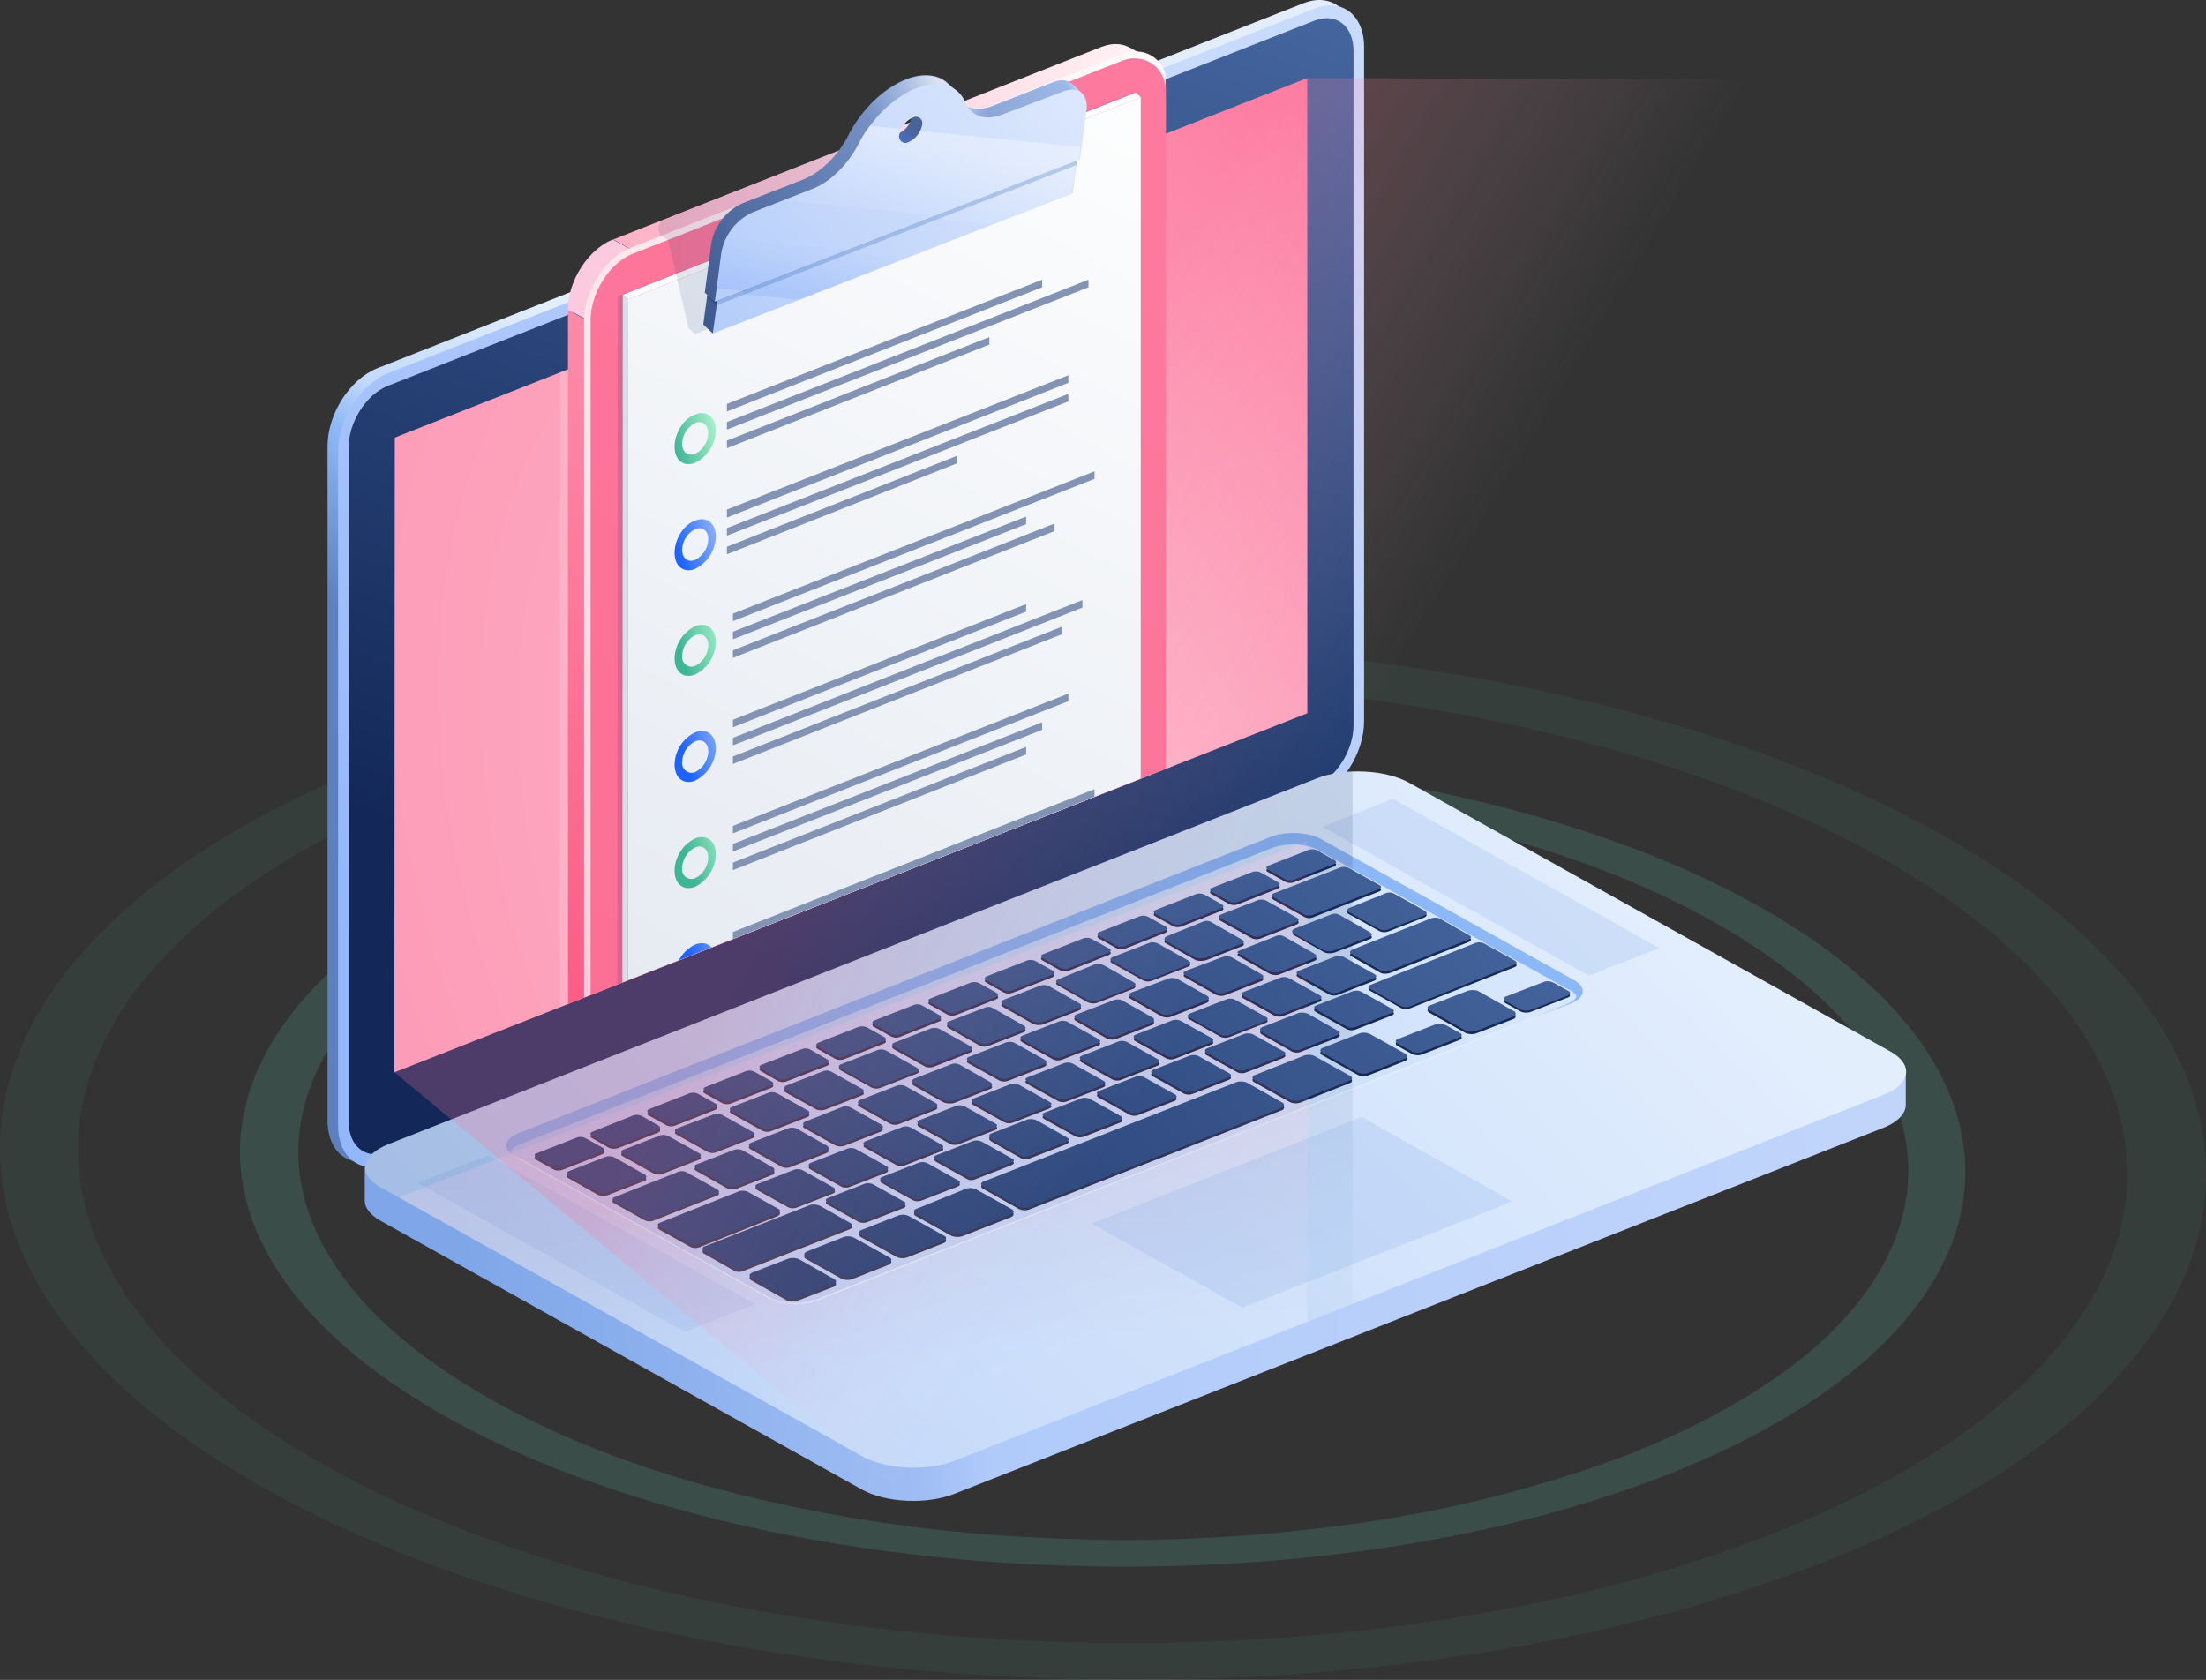 <svg xmlns="http://www.w3.org/2000/svg" xmlns:xlink="http://www.w3.org/1999/xlink" viewBox="0 0 438.63 334.04"><rect x="0" y="0" width="438.63" height="334.04" fill="#333333" stroke="none"/><defs><linearGradient id="a" x1="323.37" y1="390.73" x2="367.01" y2="449.88" gradientTransform="matrix(1, 0, 0, -1, 0, 394.6)" gradientUnits="userSpaceOnUse"><stop offset="0" stop-color="#5c81bd"/><stop offset="0.39" stop-color="#8db8f7"/><stop offset="0.54" stop-color="#c3dafa"/><stop offset="1" stop-color="#e4eefb"/></linearGradient><linearGradient id="b" x1="280.26" y1="352.55" x2="447.51" y2="530.41" gradientTransform="matrix(1, 0, 0, -1, 0, 394.6)" gradientUnits="userSpaceOnUse"><stop offset="0" stop-color="#94b6fb"/><stop offset="1" stop-color="#c9dbfc"/></linearGradient><linearGradient id="c" x1="332.04" y1="356.1" x2="428.76" y2="618.84" gradientTransform="matrix(1, 0, 0, -1, 0, 394.6)" gradientUnits="userSpaceOnUse"><stop offset="0.05" stop-color="#132858"/><stop offset="1" stop-color="#5073af"/></linearGradient><linearGradient id="d" x1="560.2" y1="339.6" x2="283.16" y2="316.92" gradientTransform="matrix(1, 0, 0, -1, 0, 394.6)" gradientUnits="userSpaceOnUse"><stop offset="0" stop-color="#c1d5fb"/><stop offset="0.63" stop-color="#b0cafa"/><stop offset="0.68" stop-color="#9fbdf4"/><stop offset="1" stop-color="#7ea6e8"/></linearGradient><linearGradient id="e" x1="148.59" y1="60.42" x2="494.59" y2="410.32" gradientTransform="matrix(1, 0, 0, -1, 0, 394.6)" gradientUnits="userSpaceOnUse"><stop offset="0" stop-color="#8db8f7"/><stop offset="1" stop-color="#e3eefd"/></linearGradient><linearGradient id="f" x1="403.21" y1="333.71" x2="398.97" y2="363.91" gradientTransform="matrix(1, 0, 0, -1, 0, 394.6)" gradientUnits="userSpaceOnUse"><stop offset="0.25" stop-color="#e3eefd"/><stop offset="0.34" stop-color="#8db8f7"/></linearGradient><linearGradient id="g" x1="503.48" y1="439.31" x2="199.17" y2="154.17" gradientTransform="matrix(1, 0, 0, -1, 0, 394.6)" gradientUnits="userSpaceOnUse"><stop offset="0" stop-color="#e3eefd"/><stop offset="1" stop-color="#8db8f7"/></linearGradient><linearGradient id="h" x1="353.73" y1="303.62" x2="537.13" y2="477.09" gradientTransform="matrix(1, 0, 0, -1, 0, 394.6)" gradientUnits="userSpaceOnUse"><stop offset="0" stop-color="#1b243e"/><stop offset="1" stop-color="#143068"/></linearGradient><linearGradient id="i" x1="372.55" y1="283.72" x2="555.95" y2="457.18" xlink:href="#h"/><linearGradient id="j" x1="361.23" y1="295.69" x2="544.63" y2="469.16" xlink:href="#h"/><linearGradient id="k" x1="378.09" y1="277.86" x2="561.49" y2="451.33" xlink:href="#h"/><linearGradient id="l" x1="355.23" y1="302.03" x2="538.63" y2="475.5" xlink:href="#h"/><linearGradient id="m" x1="374.1" y1="282.08" x2="557.5" y2="455.55" xlink:href="#h"/><linearGradient id="n" x1="352.3" y1="305.13" x2="535.7" y2="478.6" xlink:href="#h"/><linearGradient id="o" x1="384.06" y1="271.55" x2="567.46" y2="445.02" xlink:href="#h"/><linearGradient id="p" x1="371.05" y1="285.31" x2="554.45" y2="458.78" xlink:href="#h"/><linearGradient id="q" x1="341.36" y1="316.7" x2="524.76" y2="490.17" xlink:href="#h"/><linearGradient id="r" x1="360.56" y1="296.4" x2="543.96" y2="469.87" xlink:href="#h"/><linearGradient id="s" x1="349.31" y1="308.29" x2="532.71" y2="481.76" xlink:href="#h"/><linearGradient id="t" x1="379.19" y1="276.7" x2="562.6" y2="450.16" xlink:href="#h"/><linearGradient id="u" x1="390.4" y1="264.85" x2="573.8" y2="438.31" xlink:href="#h"/><linearGradient id="v" x1="346.3" y1="311.48" x2="529.7" y2="484.94" xlink:href="#h"/><linearGradient id="w" x1="376.28" y1="279.77" x2="559.69" y2="453.24" xlink:href="#h"/><linearGradient id="x" x1="354.61" y1="302.68" x2="538.02" y2="476.15" xlink:href="#h"/><linearGradient id="y" x1="373.22" y1="283.02" x2="556.62" y2="456.48" xlink:href="#h"/><linearGradient id="z" x1="362.18" y1="294.68" x2="545.59" y2="468.15" xlink:href="#h"/><linearGradient id="aa" x1="370.29" y1="286.11" x2="553.69" y2="459.58" xlink:href="#h"/><linearGradient id="ab" x1="348.76" y1="308.87" x2="532.17" y2="482.34" xlink:href="#h"/><linearGradient id="ac" x1="337.39" y1="320.9" x2="520.79" y2="494.37" xlink:href="#h"/><linearGradient id="ad" x1="367.28" y1="289.29" x2="550.69" y2="462.76" xlink:href="#h"/><linearGradient id="ae" x1="356.27" y1="300.93" x2="539.68" y2="474.39" xlink:href="#h"/><linearGradient id="af" x1="334.4" y1="324.05" x2="517.81" y2="497.52" xlink:href="#h"/><linearGradient id="ag" x1="364.33" y1="292.41" x2="547.73" y2="465.88" xlink:href="#h"/><linearGradient id="ah" x1="322.85" y1="336.26" x2="506.25" y2="509.73" xlink:href="#h"/><linearGradient id="ai" x1="331.36" y1="327.27" x2="514.76" y2="500.73" xlink:href="#h"/><linearGradient id="aj" x1="328.46" y1="330.34" x2="511.86" y2="503.81" xlink:href="#h"/><linearGradient id="ak" x1="371.85" y1="284.46" x2="555.25" y2="457.93" xlink:href="#h"/><linearGradient id="al" x1="352.47" y1="304.95" x2="535.87" y2="478.42" xlink:href="#h"/><linearGradient id="am" x1="362.64" y1="294.2" x2="546.04" y2="467.66" xlink:href="#h"/><linearGradient id="an" x1="340.31" y1="317.81" x2="523.71" y2="491.27" xlink:href="#h"/><linearGradient id="ao" x1="356.23" y1="300.97" x2="539.63" y2="474.44" xlink:href="#h"/><linearGradient id="ap" x1="356.82" y1="300.35" x2="540.22" y2="473.82" xlink:href="#h"/><linearGradient id="aq" x1="364.89" y1="291.82" x2="548.29" y2="465.29" xlink:href="#h"/><linearGradient id="ar" x1="350.63" y1="306.89" x2="534.04" y2="480.36" xlink:href="#h"/><linearGradient id="as" x1="369.55" y1="286.89" x2="552.95" y2="460.36" xlink:href="#h"/><linearGradient id="at" x1="358.28" y1="298.81" x2="541.68" y2="472.27" xlink:href="#h"/><linearGradient id="au" x1="347.54" y1="310.16" x2="530.94" y2="483.63" xlink:href="#h"/><linearGradient id="av" x1="366.52" y1="290.1" x2="549.92" y2="463.56" xlink:href="#h"/><linearGradient id="aw" x1="344.45" y1="313.43" x2="527.85" y2="486.9" xlink:href="#h"/><linearGradient id="ax" x1="363.52" y1="293.27" x2="546.92" y2="466.73" xlink:href="#h"/><linearGradient id="ay" x1="395.03" y1="259.95" x2="578.43" y2="433.42" xlink:href="#h"/><linearGradient id="az" x1="338.25" y1="319.98" x2="521.65" y2="493.45" xlink:href="#h"/><linearGradient id="ba" x1="357.59" y1="299.54" x2="540.99" y2="473.01" xlink:href="#h"/><linearGradient id="bb" x1="389.09" y1="266.24" x2="572.49" y2="439.7" xlink:href="#h"/><linearGradient id="bc" x1="365.14" y1="291.56" x2="548.54" y2="465.02" xlink:href="#h"/><linearGradient id="bd" x1="335.22" y1="323.19" x2="518.62" y2="496.65" xlink:href="#h"/><linearGradient id="be" x1="343.27" y1="314.67" x2="526.68" y2="488.14" xlink:href="#h"/><linearGradient id="bf" x1="384.48" y1="271.1" x2="567.89" y2="444.57" xlink:href="#h"/><linearGradient id="bg" x1="351.67" y1="305.79" x2="535.07" y2="479.26" xlink:href="#h"/><linearGradient id="bh" x1="332.08" y1="326.51" x2="515.48" y2="499.98" xlink:href="#h"/><linearGradient id="bi" x1="359.23" y1="297.8" x2="542.63" y2="471.27" xlink:href="#h"/><linearGradient id="bj" x1="329.01" y1="329.75" x2="512.42" y2="503.22" xlink:href="#h"/><linearGradient id="bk" x1="345.73" y1="312.08" x2="529.13" y2="485.54" xlink:href="#h"/><linearGradient id="bl" x1="325.95" y1="332.99" x2="509.35" y2="506.46" xlink:href="#h"/><linearGradient id="bm" x1="353.32" y1="304.05" x2="536.72" y2="477.52" xlink:href="#h"/><linearGradient id="bn" x1="361.41" y1="295.5" x2="544.81" y2="468.97" xlink:href="#h"/><linearGradient id="bo" x1="350.37" y1="307.17" x2="533.77" y2="480.64" xlink:href="#h"/><linearGradient id="bp" x1="319.76" y1="339.53" x2="503.16" y2="513" xlink:href="#h"/><linearGradient id="bq" x1="347.34" y1="310.38" x2="530.74" y2="483.84" xlink:href="#h"/><linearGradient id="br" x1="336.81" y1="321.5" x2="520.22" y2="494.97" xlink:href="#h"/><linearGradient id="bs" x1="355.42" y1="301.83" x2="538.82" y2="475.3" xlink:href="#h"/><linearGradient id="bt" x1="344.4" y1="313.48" x2="527.81" y2="486.94" xlink:href="#h"/><linearGradient id="bu" x1="333.02" y1="325.52" x2="516.42" y2="498.99" xlink:href="#h"/><linearGradient id="bv" x1="359.26" y1="297.78" x2="542.66" y2="471.24" xlink:href="#h"/><linearGradient id="bw" x1="368.09" y1="288.43" x2="551.49" y2="461.9" xlink:href="#h"/><linearGradient id="bx" x1="381.15" y1="274.63" x2="564.55" y2="448.1" xlink:href="#h"/><linearGradient id="by" x1="359.91" y1="297.09" x2="543.31" y2="470.55" xlink:href="#h"/><linearGradient id="bz" x1="340.36" y1="317.75" x2="523.77" y2="491.22" xlink:href="#h"/><linearGradient id="ca" x1="342.75" y1="315.22" x2="526.15" y2="488.69" xlink:href="#h"/><linearGradient id="cb" x1="339.76" y1="318.39" x2="523.16" y2="491.86" xlink:href="#h"/><linearGradient id="cc" x1="358.37" y1="298.71" x2="541.77" y2="472.18" xlink:href="#h"/><linearGradient id="cd" x1="325.47" y1="333.5" x2="508.87" y2="506.96" xlink:href="#h"/><linearGradient id="ce" x1="347.62" y1="310.08" x2="531.02" y2="483.55" xlink:href="#h"/><linearGradient id="cf" x1="353.24" y1="304.13" x2="536.65" y2="477.6" xlink:href="#h"/><linearGradient id="cg" x1="375.14" y1="335.69" x2="393.83" y2="284.35" gradientTransform="matrix(1, 0, 0, -1, 0, 394.6)" gradientUnits="userSpaceOnUse"><stop offset="0" stop-color="#132858" stop-opacity="0.7"/><stop offset="1" stop-color="#5073af" stop-opacity="0.22"/></linearGradient><linearGradient id="ch" x1="364.56" y1="344.14" x2="369.83" y2="286.73" gradientTransform="matrix(1, 0, 0, -1, 0, 394.6)" gradientUnits="userSpaceOnUse"><stop offset="0" stop-color="#fc5880" stop-opacity="0.57"/><stop offset="1" stop-color="#fff" stop-opacity="0.55"/></linearGradient><linearGradient id="ci" x1="353.72" y1="304.12" x2="537.12" y2="477.58" gradientTransform="matrix(1, 0, 0, -1, 0, 394.6)" gradientUnits="userSpaceOnUse"><stop offset="0" stop-color="#253e71"/><stop offset="1" stop-color="#587cb9"/></linearGradient><linearGradient id="cj" x1="372.6" y1="284.16" x2="556" y2="457.63" xlink:href="#ci"/><linearGradient id="ck" x1="361.22" y1="296.19" x2="544.62" y2="469.65" xlink:href="#ci"/><linearGradient id="cl" x1="378.09" y1="278.36" x2="561.49" y2="451.82" xlink:href="#ci"/><linearGradient id="cm" x1="355.27" y1="302.48" x2="538.68" y2="475.94" xlink:href="#ci"/><linearGradient id="cn" x1="374.09" y1="282.58" x2="557.49" y2="456.05" xlink:href="#ci"/><linearGradient id="co" x1="352.34" y1="305.57" x2="535.74" y2="479.04" xlink:href="#ci"/><linearGradient id="cp" x1="384.08" y1="272.02" x2="567.48" y2="445.49" xlink:href="#ci"/><linearGradient id="cq" x1="371.04" y1="285.8" x2="554.44" y2="459.27" xlink:href="#ci"/><linearGradient id="cr" x1="341.35" y1="317.19" x2="524.75" y2="490.66" xlink:href="#ci"/><linearGradient id="cs" x1="360.55" y1="296.89" x2="543.95" y2="470.36" xlink:href="#ci"/><linearGradient id="ct" x1="349.31" y1="308.79" x2="532.71" y2="482.25" xlink:href="#ci"/><linearGradient id="cu" x1="379.19" y1="277.19" x2="562.59" y2="450.66" xlink:href="#ci"/><linearGradient id="cv" x1="390.4" y1="265.34" x2="573.8" y2="438.81" xlink:href="#ci"/><linearGradient id="cw" x1="346.29" y1="311.97" x2="529.69" y2="485.44" xlink:href="#ci"/><linearGradient id="cx" x1="376.28" y1="280.27" x2="559.68" y2="453.73" xlink:href="#ci"/><linearGradient id="cy" x1="354.61" y1="303.18" x2="538.01" y2="476.64" xlink:href="#ci"/><linearGradient id="cz" x1="373.21" y1="283.51" x2="556.61" y2="456.98" xlink:href="#ci"/><linearGradient id="da" x1="362.18" y1="295.18" x2="545.58" y2="468.64" xlink:href="#ci"/><linearGradient id="db" x1="370.28" y1="286.61" x2="553.68" y2="460.08" xlink:href="#ci"/><linearGradient id="dc" x1="348.76" y1="309.36" x2="532.16" y2="482.83" xlink:href="#ci"/><linearGradient id="dd" x1="337.38" y1="321.39" x2="520.78" y2="494.86" xlink:href="#ci"/><linearGradient id="de" x1="367.28" y1="289.78" x2="550.68" y2="463.25" xlink:href="#ci"/><linearGradient id="df" x1="356.27" y1="301.42" x2="539.67" y2="474.89" xlink:href="#ci"/><linearGradient id="dg" x1="334.4" y1="324.55" x2="517.8" y2="498.01" xlink:href="#ci"/><linearGradient id="dh" x1="364.32" y1="292.91" x2="547.73" y2="466.37" xlink:href="#ci"/><linearGradient id="di" x1="322.85" y1="336.76" x2="506.25" y2="510.23" xlink:href="#ci"/><linearGradient id="dj" x1="331.41" y1="327.71" x2="514.81" y2="501.18" xlink:href="#ci"/><linearGradient id="dk" x1="328.45" y1="330.83" x2="511.85" y2="504.3" xlink:href="#ci"/><linearGradient id="dl" x1="371.84" y1="284.96" x2="555.25" y2="458.42" xlink:href="#ci"/><linearGradient id="dm" x1="352.46" y1="305.45" x2="535.86" y2="478.92" xlink:href="#ci"/><linearGradient id="dn" x1="362.64" y1="294.69" x2="546.04" y2="468.16" xlink:href="#ci"/><linearGradient id="do" x1="340.28" y1="318.33" x2="523.68" y2="491.79" xlink:href="#ci"/><linearGradient id="dp" x1="356.28" y1="301.42" x2="539.68" y2="474.88" xlink:href="#ci"/><linearGradient id="dq" x1="356.81" y1="300.85" x2="540.21" y2="474.32" xlink:href="#ci"/><linearGradient id="dr" x1="364.88" y1="292.32" x2="548.28" y2="465.78" xlink:href="#ci"/><linearGradient id="ds" x1="350.63" y1="307.39" x2="534.03" y2="480.85" xlink:href="#ci"/><linearGradient id="dt" x1="369.55" y1="287.38" x2="552.95" y2="460.85" xlink:href="#ci"/><linearGradient id="du" x1="358.28" y1="299.3" x2="541.68" y2="472.77" xlink:href="#ci"/><linearGradient id="dv" x1="347.54" y1="310.66" x2="530.94" y2="484.12" xlink:href="#ci"/><linearGradient id="dw" x1="366.51" y1="290.59" x2="549.91" y2="464.05" xlink:href="#ci"/><linearGradient id="dx" x1="344.44" y1="313.92" x2="527.85" y2="487.39" xlink:href="#ci"/><linearGradient id="dy" x1="363.51" y1="293.76" x2="546.92" y2="467.23" xlink:href="#ci"/><linearGradient id="dz" x1="395.07" y1="260.4" x2="578.47" y2="433.86" xlink:href="#ci"/><linearGradient id="ea" x1="338.25" y1="320.48" x2="521.65" y2="493.94" xlink:href="#ci"/><linearGradient id="eb" x1="357.58" y1="300.03" x2="540.98" y2="473.5" xlink:href="#ci"/><linearGradient id="ec" x1="389.08" y1="266.73" x2="572.48" y2="440.2" xlink:href="#ci"/><linearGradient id="ed" x1="365.13" y1="292.05" x2="548.54" y2="465.52" xlink:href="#ci"/><linearGradient id="ee" x1="335.22" y1="323.68" x2="518.62" y2="497.15" xlink:href="#ci"/><linearGradient id="ef" x1="343.27" y1="315.17" x2="526.67" y2="488.64" xlink:href="#ci"/><linearGradient id="eg" x1="384.48" y1="271.6" x2="567.88" y2="445.06" xlink:href="#ci"/><linearGradient id="eh" x1="351.67" y1="306.29" x2="535.07" y2="479.76" xlink:href="#ci"/><linearGradient id="ei" x1="332.07" y1="327" x2="515.47" y2="500.47" xlink:href="#ci"/><linearGradient id="ej" x1="359.22" y1="298.3" x2="542.63" y2="471.76" xlink:href="#ci"/><linearGradient id="ek" x1="329.03" y1="330.22" x2="512.43" y2="503.69" xlink:href="#ci"/><linearGradient id="el" x1="345.72" y1="312.57" x2="529.13" y2="486.04" xlink:href="#ci"/><linearGradient id="em" x1="325.94" y1="333.49" x2="509.34" y2="506.95" xlink:href="#ci"/><linearGradient id="en" x1="353.32" y1="304.54" x2="536.72" y2="478.01" xlink:href="#ci"/><linearGradient id="eo" x1="361.4" y1="296" x2="544.8" y2="469.46" xlink:href="#ci"/><linearGradient id="ep" x1="350.36" y1="307.67" x2="533.76" y2="481.14" xlink:href="#ci"/><linearGradient id="eq" x1="319.76" y1="340.03" x2="503.16" y2="513.49" xlink:href="#ci"/><linearGradient id="er" x1="347.33" y1="310.87" x2="530.74" y2="484.34" xlink:href="#ci"/><linearGradient id="es" x1="336.81" y1="322" x2="520.21" y2="495.46" xlink:href="#ci"/><linearGradient id="et" x1="355.46" y1="302.27" x2="538.87" y2="475.74" xlink:href="#ci"/><linearGradient id="eu" x1="344.45" y1="313.92" x2="527.85" y2="487.39" xlink:href="#ci"/><linearGradient id="ev" x1="333.06" y1="325.96" x2="516.46" y2="499.43" xlink:href="#ci"/><linearGradient id="ew" x1="359.25" y1="298.27" x2="542.65" y2="471.74" xlink:href="#ci"/><linearGradient id="ex" x1="368.14" y1="288.88" x2="551.54" y2="462.34" xlink:href="#ci"/><linearGradient id="ey" x1="381.14" y1="275.13" x2="564.54" y2="448.59" xlink:href="#ci"/><linearGradient id="ez" x1="359.9" y1="297.58" x2="543.31" y2="471.05" xlink:href="#ci"/><linearGradient id="fa" x1="340.41" y1="318.19" x2="523.81" y2="491.66" xlink:href="#ci"/><linearGradient id="fb" x1="342.75" y1="315.72" x2="526.15" y2="489.19" xlink:href="#ci"/><linearGradient id="fc" x1="339.75" y1="318.89" x2="523.15" y2="492.35" xlink:href="#ci"/><linearGradient id="fd" x1="358.37" y1="299.21" x2="541.77" y2="472.67" xlink:href="#ci"/><linearGradient id="fe" x1="325.47" y1="333.99" x2="508.87" y2="507.46" xlink:href="#ci"/><linearGradient id="ff" x1="347.61" y1="310.58" x2="531.01" y2="484.04" xlink:href="#ci"/><linearGradient id="fg" x1="353.24" y1="304.63" x2="536.64" y2="478.09" xlink:href="#ci"/><linearGradient id="fh" x1="359.97" y1="440.65" x2="496.91" y2="535.98" gradientTransform="matrix(1, 0, 0, -1, -193.97, 557.32)" gradientUnits="userSpaceOnUse"><stop offset="0" stop-color="#fff" stop-opacity="0.3"/><stop offset="1" stop-color="#fff" stop-opacity="0"/></linearGradient><radialGradient id="fi" cx="387.03" cy="613.69" r="177.17" gradientTransform="matrix(0.94, -0.35, -0.53, -1.4, 144.08, 1164.63)" gradientUnits="userSpaceOnUse"><stop offset="0" stop-color="#fff"/><stop offset="0.84" stop-color="#fff" stop-opacity="0"/></radialGradient><linearGradient id="fj" x1="400.22" y1="461.51" x2="491.07" y2="406.92" gradientTransform="matrix(1, 0, 0, -1, -193.97, 557.32)" gradientUnits="userSpaceOnUse"><stop offset="0" stop-color="#fd759c"/><stop offset="0.12" stop-color="#fd87a9" stop-opacity="0.83"/><stop offset="0.76" stop-color="#fcc3d5" stop-opacity="0"/></linearGradient><clipPath id="fk" transform="translate(-193.97 162.72)"><polygon points="291.1 43.1 453.9 -20.9 453.9 -178.4 291.1 -114.4 291.1 43.1" style="fill:none"/></clipPath><linearGradient id="fl" x1="281.24" y1="499.63" x2="439.82" y2="499.63" gradientTransform="matrix(1, 0, 0, -1, 0, 394.6)" gradientUnits="userSpaceOnUse"><stop offset="0" stop-color="#fd9ab6"/><stop offset="1" stop-color="#fff"/></linearGradient><linearGradient id="fm" x1="364.4" y1="341.32" x2="364.4" y2="486.76" gradientTransform="matrix(1, 0, 0, -1, 0, 394.6)" gradientUnits="userSpaceOnUse"><stop offset="0" stop-color="#fc5880"/><stop offset="1" stop-color="#fd88a8"/></linearGradient><linearGradient id="fn" x1="281.24" y1="545.55" x2="439.82" y2="545.55" gradientTransform="matrix(1, 0, 0, -1, -193.97, 557.32)" xlink:href="#fl"/><linearGradient id="fo" x1="309.13" y1="367.05" x2="436.59" y2="522.43" gradientTransform="matrix(1, 0, 0, -1, 0, 394.6)" gradientUnits="userSpaceOnUse"><stop offset="0" stop-color="#fc7095"/><stop offset="1" stop-color="#fd7a9e"/></linearGradient><linearGradient id="fp" x1="148.7" y1="15.33" x2="429.1" y2="551.24" gradientTransform="matrix(1, 0, 0, -1, -193.97, 557.32)" gradientUnits="userSpaceOnUse"><stop offset="0" stop-color="#bac7db"/><stop offset="1" stop-color="#fff"/></linearGradient><linearGradient id="fq" x1="406.14" y1="581.82" x2="188.11" y2="182.19" gradientTransform="matrix(1, 0, 0, -1, 0, 394.6)" gradientUnits="userSpaceOnUse"><stop offset="0" stop-color="#fff"/><stop offset="1" stop-color="#fd9ab6"/></linearGradient><linearGradient id="fr" x1="330.34" y1="364.2" x2="350.09" y2="369.49" gradientTransform="matrix(1, 0, 0, -1, 0, 394.6)" gradientUnits="userSpaceOnUse"><stop offset="0.07" stop-color="#1e63fb"/><stop offset="0.62" stop-color="#b0cafa"/></linearGradient><linearGradient id="fs" x1="328.77" y1="405.98" x2="348.52" y2="411.27" xlink:href="#fr"/><linearGradient id="ft" x1="327.99" y1="426.87" x2="347.74" y2="432.16" gradientTransform="matrix(1, 0, 0, -1, 0, 394.6)" gradientUnits="userSpaceOnUse"><stop offset="0.07" stop-color="#3eb596"/><stop offset="0.62" stop-color="#c1fed6"/></linearGradient><linearGradient id="fu" x1="327.23" y1="447.67" x2="346.98" y2="452.96" xlink:href="#fr"/><linearGradient id="fv" x1="326.44" y1="468.56" x2="346.19" y2="473.85" xlink:href="#ft"/><linearGradient id="fw" x1="329.55" y1="385.09" x2="349.3" y2="390.38" xlink:href="#ft"/><linearGradient id="fx" x1="399.59" y1="509.7" x2="329" y2="509.7" gradientTransform="matrix(1, 0, 0, -1, 0, 394.6)" gradientUnits="userSpaceOnUse"><stop offset="0" stop-color="#143068" stop-opacity="0.65"/><stop offset="1" stop-color="#143068"/></linearGradient><linearGradient id="fy" x1="330.45" y1="479.05" x2="444.44" y2="559.63" gradientTransform="matrix(1, -0.01, -0.01, -1, -22.2, 404.4)" gradientUnits="userSpaceOnUse"><stop offset="0" stop-color="#143068"/><stop offset="1" stop-color="#b0cafa"/></linearGradient><linearGradient id="fz" x1="380.89" y1="540.1" x2="366.64" y2="532.89" gradientTransform="matrix(1, 0, 0, -1, 0, 394.6)" gradientUnits="userSpaceOnUse"><stop offset="0" stop-color="#fff"/><stop offset="1" stop-color="#b0cafa" stop-opacity="0"/></linearGradient><linearGradient id="ga" x1="384.83" y1="535.25" x2="390.36" y2="535.25" xlink:href="#fz"/><linearGradient id="gb" x1="408.47" y1="540.55" x2="406.22" y2="539.57" xlink:href="#fz"/><linearGradient id="gc" x1="374.67" y1="532.8" x2="370.25" y2="527.28" gradientTransform="matrix(1, 0, 0, -1, 0, 394.6)" gradientUnits="userSpaceOnUse"><stop offset="0" stop-color="#143068"/><stop offset="1" stop-color="#1e63fb"/></linearGradient><linearGradient id="gd" x1="362.28" y1="484.49" x2="489.38" y2="598.48" gradientTransform="matrix(1, -0.01, -0.01, -1, -216.17, 567.12)" gradientUnits="userSpaceOnUse"><stop offset="0" stop-color="#b0cafa"/><stop offset="1" stop-color="#fff"/></linearGradient><linearGradient id="ge" x1="357.99" y1="489.28" x2="485.08" y2="603.27" gradientTransform="matrix(1, -0.01, -0.01, -1, -22.2, 404.4)" xlink:href="#gd"/><linearGradient id="gf" x1="380.35" y1="528.33" x2="378.17" y2="515.44" gradientTransform="matrix(1, 0, 0, -1, 0, 394.6)" gradientUnits="userSpaceOnUse"><stop offset="0" stop-color="#fff"/><stop offset="1" stop-color="#fff" stop-opacity="0.25"/></linearGradient><linearGradient id="gg" x1="354.54" y1="498.78" x2="355.52" y2="506.81" gradientTransform="matrix(1, 0, 0, -1, 0, 394.6)" gradientUnits="userSpaceOnUse"><stop offset="0" stop-color="#1e63fb"/><stop offset="1" stop-color="#1e63fb" stop-opacity="0.2"/></linearGradient></defs><title>wb-goals-research</title><g style="opacity:0.3"><path d="M272-12.3C364.6-47.8,502.9-40.7,581,3.8s66.2,109.3-26.5,144.9-230.9,28.4-309-16.1C167.6,88.2,179.3,23.3,272-12.3ZM544.5,143c86-33,97-93.2,24.5-134.6s-201-48-287-15S184.9,86.7,257.4,128s201.1,48.1,287.1,15" transform="translate(-193.97 162.72)" style="fill:#5fc7a6;opacity:0.251;isolation:isolate"/><path d="M302.7,5.3c72.5-27.8,180.7-22.1,241.7,12.6s51.8,85.6-20.7,113.3S343,153.3,282,118.6,230.3,33.1,302.7,5.3ZM572.8,76.6c1.8-9.7-.4-19.4-6.5-28.8-6.3-9.7-16.6-18.6-30.5-26.6S505.2,6.8,486,2a306,306,0,0,0-59-8.6,324.15,324.15,0,0,0-61,2.4A253.79,253.79,0,0,0,310.3,9.4c-16.5,6.4-29.8,14.1-39.6,22.9-9.4,8.6-15,17.8-16.8,27.5s0.4,19.4,6.5,28.8c6.3,9.7,16.6,18.6,30.6,26.6s30.6,14.4,49.8,19.2a306,306,0,0,0,59,8.6,324.49,324.49,0,0,0,61-2.4A253.79,253.79,0,0,0,516.5,127c16.5-6.4,29.8-14.1,39.6-22.9,9.3-8.6,14.9-17.8,16.7-27.5" transform="translate(-193.97 162.72)" style="fill:#5fc7a6;opacity:0.6;isolation:isolate"/></g><path d="M453.2-162.1L269-89.5c-5.5,2.2-9.9,9.1-9.9,15.5V60.1c0,6.4,4.5,9.8,9.9,7.6L453.1-4.9c5.5-2.2,9.9-9.1,9.9-15.5V-154.5C463.1-160.8,458.6-164.2,453.2-162.1Z" transform="translate(-193.97 162.72)" style="fill:url(#a)"/><path d="M455.3-161c5.5-2.2,9.9,1.3,9.9,7.6V-19.3c0,6.4-4.5,13.3-9.9,15.5L271.1,68.7c-5.5,2.2-9.9-1.3-9.9-7.6V-73c0-6.4,4.5-13.3,9.9-15.5Z" transform="translate(-193.97 162.72)" style="fill:url(#b)"/><path d="M455.3-158.6c4.3-1.7,7.8,1,7.8,6V-18.5c0,5-3.5,10.5-7.8,12.2L271.1,66.3c-4.3,1.7-7.8-1-7.8-6V-73.8c0-5,3.5-10.5,7.8-12.2Z" transform="translate(-193.97 162.72)" style="fill:url(#c)"/><polygon points="259.93 15.52 259.93 141.82 78.42 213.22 78.53 87.02 259.93 15.52" style="fill:#fd759c"/><g style="isolation:isolate"><path d="M566,50.3v0.5L474.1-.5c-4.7-2.6-12.9-3-18.4-.8L271.5,71.2V69.3h-5V76h0c0,1.4,1,2.8,3.1,4l95.8,53.5c4.7,2.6,12.9,3,18.4.8L568.3,61.6c3.1-1.2,4.7-3,4.6-4.8h0V50.3H566Z" transform="translate(-193.97 162.72)" style="fill:url(#d)"/><path d="M569.9,46.4L474.1-7.1c-4.7-2.6-12.9-3-18.4-.8L271.2,64.8c-5.5,2.2-6.2,6-1.5,8.6l95.8,53.5c4.7,2.6,12.9,3,18.4.8L568.4,55C573.9,52.9,574.5,49,569.9,46.4Z" transform="translate(-193.97 162.72)" style="fill:url(#e)"/><path d="M446.6,3.7c3-1.2,7.5-1,10,.4L507,32.2c2.5,1.4,2.2,3.5-.8,4.7L356.7,95.8c-3,1.2-7.5,1-10-.4L296.3,67.3c-2.5-1.4-2.2-3.5.8-4.7Z" transform="translate(-193.97 162.72)" style="fill:url(#f)"/><path d="M352.1,96.4a11.51,11.51,0,0,1-4.9-1L296.8,67.3a2,2,0,0,1-1.1-1.1c0-.3.4-0.8,1.7-1.4L446.9,5.9a12.54,12.54,0,0,1,4.1-.7,11.51,11.51,0,0,1,4.9,1l50.4,28.1a2,2,0,0,1,1.1,1.1c0,0.3-.4.8-1.7,1.4L356.2,95.7A13,13,0,0,1,352.1,96.4Z" transform="translate(-193.97 162.72)" style="fill:url(#g)"/><g style="opacity:0.2"><polygon points="276.93 158.82 329.93 188.52 315.93 194.02 262.93 164.42 276.93 158.82" style="fill:#7ea6e8"/><polygon points="97.13 229.72 150.13 259.32 136.13 264.82 83.03 235.22 97.13 229.72" style="fill:#7ea6e8"/></g><path d="M431.7,15.6a2.26,2.26,0,0,1,1.8.1l3.4,1.9c0.5,0.3.4,0.6-.1,0.8l-7.9,3.1a2.26,2.26,0,0,1-1.8-.1l-3.4-1.9c-0.5-.3-0.4-0.6.1-0.8Z" transform="translate(-193.97 162.72)" style="fill:url(#h)"/><path d="M469.5,15.3a2,2,0,0,1,1.7.1l6.1,3.4c0.5,0.3.4,0.7-.1,0.9L470,22.5a2.24,2.24,0,0,1-1.8-.1L462.1,19c-0.4-.2-0.3-0.6.2-0.8Z" transform="translate(-193.97 162.72)" style="fill:url(#i)"/><path d="M444,16.8a2.26,2.26,0,0,1,1.8.1l6.1,3.4c0.4,0.2.4,0.6-.1,0.8l-7.2,2.8a2.26,2.26,0,0,1-1.8-.1l-6.1-3.4c-0.5-.3-0.4-0.6.1-0.8Z" transform="translate(-193.97 162.72)" style="fill:url(#j)"/><path d="M478.5,20.4a2.47,2.47,0,0,1,1.7,0l6,3.4c0.5,0.3.2,0.6-.2,0.8l-15.5,6.1a3.15,3.15,0,0,1-1.9.1l-6-3.4c-0.4-.2-0.1-0.7.5-0.9Z" transform="translate(-193.97 162.72)" style="fill:url(#k)"/><path d="M422.4,25.2a2.26,2.26,0,0,1,1.8.1l6.1,3.4c0.5,0.3.4,0.6-.1,0.8L423,32.3a2.26,2.26,0,0,1-1.8-.1l-6.1-3.4c-0.5-.3-0.4-0.6.1-0.8Z" transform="translate(-193.97 162.72)" style="fill:url(#l)"/><path d="M459.4,28a2.26,2.26,0,0,1,1.8.1l6.1,3.4c0.5,0.3.4,0.6-.1,0.8L460,35.1a2.26,2.26,0,0,1-1.8-.1l-6.1-3.4c-0.5-.3-0.4-0.6.1-0.8Z" transform="translate(-193.97 162.72)" style="fill:url(#m)"/><path d="M411.5,29.5a2.51,2.51,0,0,1,1.9.1l6,3.4c0.5,0.3.4,0.7-.1,0.9l-7.2,2.8a2.75,2.75,0,0,1-1.8-.1l-6-3.4c-0.5-.3-0.4-0.6.1-0.8Z" transform="translate(-193.97 162.72)" style="fill:url(#n)"/><path d="M487.3,25.3a2.26,2.26,0,0,1,1.8.1l6.1,3.4c0.5,0.3.4,0.6-.1,0.8l-20.8,8.2a2.26,2.26,0,0,1-1.8-.1l-6.1-3.4c-0.5-.3-0.4-0.6.1-0.8Z" transform="translate(-193.97 162.72)" style="fill:url(#o)"/><path d="M448.5,32.2a2.26,2.26,0,0,1,1.8.1l6.1,3.4c0.5,0.3.4,0.6-.1,0.8l-7.2,2.8a2.26,2.26,0,0,1-1.8-.1l-6.1-3.4c-0.5-.3-0.4-0.6.1-0.8Z" transform="translate(-193.97 162.72)" style="fill:url(#p)"/><path d="M386.9,33.2a2.26,2.26,0,0,1,1.8.1l3.4,1.9c0.5,0.3.4,0.6-.1,0.8l-7.9,3.1a2.26,2.26,0,0,1-1.8-.1l-3.4-1.9c-0.5-.3-0.4-0.6.1-0.8Z" transform="translate(-193.97 162.72)" style="fill:url(#q)"/><path d="M426.2,32.4a2.77,2.77,0,0,1,1.8,0l6,3.4c0.5,0.3.4,0.7-.1,0.9l-7.2,2.8a2.49,2.49,0,0,1-1.9-.2l-6-3.4c-0.4-.2-0.4-0.6.2-0.8Z" transform="translate(-193.97 162.72)" style="fill:url(#r)"/><path d="M400.7,33.8a2.51,2.51,0,0,1,1.9.1l6,3.4c0.5,0.3.4,0.7-.1,0.9L401.3,41a3.1,3.1,0,0,1-1.9-.1l-6-3.4c-0.5-.3-0.4-0.6.1-0.9Z" transform="translate(-193.97 162.72)" style="fill:url(#s)"/><path d="M462.9,34.9a2.26,2.26,0,0,1,1.8.1l6.1,3.4c0.5,0.3.4,0.6-.1,0.8L463.5,42a2.26,2.26,0,0,1-1.8-.1l-6.1-3.4c-0.5-.3-0.4-0.6.1-0.8Z" transform="translate(-193.97 162.72)" style="fill:url(#t)"/><path d="M485.8,34.8a3.4,3.4,0,0,1,2,0l7.3,4.1a0.56,0.56,0,0,1-.2,1l-7.5,2.9a3.42,3.42,0,0,1-2-.1l-7.3-4.1c-0.4-.3-0.4-0.7.2-0.9Z" transform="translate(-193.97 162.72)" style="fill:url(#u)"/><path d="M389.9,38.1a1.76,1.76,0,0,1,1.6.2l6,3.4c0.4,0.2.6,0.6,0.1,0.8l-7.2,2.8a2.29,2.29,0,0,1-1.8-.2l-6-3.4c-0.4-.2-0.5-0.6,0-0.8Z" transform="translate(-193.97 162.72)" style="fill:url(#v)"/><path d="M452.2,39.2a3.06,3.06,0,0,1,1.9.2l6,3.4c0.4,0.2.4,0.5-.2,0.8l-7.2,2.8a2.25,2.25,0,0,1-1.8,0l-6-3.4c-0.5-.3-0.5-0.8.1-1Z" transform="translate(-193.97 162.72)" style="fill:url(#w)"/><path d="M404.5,40.9a2.26,2.26,0,0,1,1.8.1l6.1,3.4c0.5,0.3.4,0.6-.1,0.8L405.1,48a2.26,2.26,0,0,1-1.8-.1l-6.1-3.4c-0.5-.3-0.4-0.6.1-0.8Z" transform="translate(-193.97 162.72)" style="fill:url(#x)"/><path d="M441.3,43.4a2.48,2.48,0,0,1,1.9.1l6.1,3.4c0.5,0.3.2,0.6-.3,0.8l-7.2,2.8a2.25,2.25,0,0,1-1.8,0l-6.1-3.4c-0.5-.3-0.4-0.7.2-0.9Z" transform="translate(-193.97 162.72)" style="fill:url(#y)"/><path d="M416.3,44.9a2.26,2.26,0,0,1,1.8.1l6.1,3.4c0.5,0.3.4,0.6-.1,0.8L416.9,52a2.26,2.26,0,0,1-1.8-.1L409,48.5c-0.5-.3-0.4-0.6.1-0.8Z" transform="translate(-193.97 162.72)" style="fill:url(#z)"/><path d="M430.5,47.7a2.26,2.26,0,0,1,1.8.1l6.1,3.4c0.5,0.3.4,0.6-.1,0.8l-7.2,2.8a2.26,2.26,0,0,1-1.8-.1l-6.1-3.4c-0.5-.3-0.4-0.6.1-0.8Z" transform="translate(-193.97 162.72)" style="fill:url(#aa)"/><path d="M383.1,49.4a2,2,0,0,1,1.7.1l6,3.4c0.5,0.3.6,0.7,0.1,0.9l-7.2,2.8a3.76,3.76,0,0,1-2.1-.1l-6-3.4c-0.5-.3-0.2-0.7.3-0.9Z" transform="translate(-193.97 162.72)" style="fill:url(#ab)"/><path d="M357.6,50.8a2,2,0,0,1,1.7.1l6.1,3.4c0.5,0.3.4,0.6-.1,0.8l-7.2,2.8a2.77,2.77,0,0,1-1.8,0l-6.1-3.4c-0.4-.2-0.4-0.7.2-0.9Z" transform="translate(-193.97 162.72)" style="fill:url(#ac)"/><path d="M419.7,51.9a2.26,2.26,0,0,1,1.8.1l6.1,3.4c0.5,0.3.4,0.6-.1,0.8L420.3,59a2.26,2.26,0,0,1-1.8-.1l-6.1-3.4c-0.5-.3-0.4-0.6.1-0.8Z" transform="translate(-193.97 162.72)" style="fill:url(#ad)"/><path d="M394.8,53.4a2.26,2.26,0,0,1,1.8.1l6.1,3.4c0.5,0.3.4,0.6-.1,0.8l-7.2,2.8a2.26,2.26,0,0,1-1.8-.1L387.5,57c-0.5-.3-0.4-0.6.1-0.8Z" transform="translate(-193.97 162.72)" style="fill:url(#ae)"/><path d="M346.7,55.1a2.26,2.26,0,0,1,1.8.1l6.1,3.4c0.4,0.2.4,0.6-.1,0.8l-7.2,2.8a2.26,2.26,0,0,1-1.8-.1l-6.1-3.4c-0.5-.3-0.4-0.6.1-0.8Z" transform="translate(-193.97 162.72)" style="fill:url(#af)"/><path d="M408.9,56.2a2.26,2.26,0,0,1,1.8.1l6.1,3.4c0.5,0.3.4,0.6-.1,0.8l-7.2,2.8a2.26,2.26,0,0,1-1.8-.1l-6.1-3.4c-0.5-.3-0.4-0.6.1-0.8Z" transform="translate(-193.97 162.72)" style="fill:url(#ag)"/><path d="M319.8,59.6a2.26,2.26,0,0,1,1.8.1l3.3,1.9c0.5,0.3.4,0.7-.1,0.9l-8,3.1a2.79,2.79,0,0,1-1.8-.1l-3.3-1.9c-0.5-.3-0.4-0.6.1-0.8Z" transform="translate(-193.97 162.72)" style="fill:url(#ah)"/><path d="M335.8,59.3a2.26,2.26,0,0,1,1.8.1l6.1,3.4c0.5,0.3.4,0.6-.1,0.8l-7.2,2.8a2.26,2.26,0,0,1-1.8-.1l-6.1-3.4c-0.5-.3-0.4-0.6.2-0.9Z" transform="translate(-193.97 162.72)" style="fill:url(#ai)"/><path d="M325.1,63.6a2.26,2.26,0,0,1,1.8.1l6.1,3.4c0.5,0.3.4,0.6-.1,0.8l-7.2,2.8a2.26,2.26,0,0,1-1.8-.1l-6.1-3.4c-0.5-.3-0.4-0.6.1-0.8Z" transform="translate(-193.97 162.72)" style="fill:url(#aj)"/><path d="M439.7,53a3,3,0,0,1,2.3.1l6.9,3.9c0.6,0.3.5,0.9-.2,1.1L398.6,77.8a2.75,2.75,0,0,1-2.2-.2l-6.9-3.9c-0.6-.3-0.6-0.8.1-1Z" transform="translate(-193.97 162.72)" style="fill:url(#ak)"/><path d="M365.8,73.2a2.26,2.26,0,0,1,1.8.1l6.1,3.4c0.5,0.3.4,0.6-.1,0.8l-7.2,2.8a2.26,2.26,0,0,1-1.8-.1l-6.1-3.4c-0.5-.3-0.4-0.6.1-0.8Z" transform="translate(-193.97 162.72)" style="fill:url(#al)"/><path d="M385.9,74.2a2.79,2.79,0,0,1,2.2.1l7,3.9c0.6,0.3.5,0.8-.1,1.1l-9.7,3.8a3.33,3.33,0,0,1-2.2-.1l-7-3.9c-0.6-.3-0.5-0.8.2-1Z" transform="translate(-193.97 162.72)" style="fill:url(#am)"/><path d="M340.8,74.7a2.48,2.48,0,0,1,1.9.1l6.1,3.4c0.4,0.2.3,0.6-.2,0.9L333,85.3a2.26,2.26,0,0,1-1.8-.1l-6.1-3.4c-0.5-.3-0.4-0.6.1-0.8Z" transform="translate(-193.97 162.72)" style="fill:url(#an)"/><path d="M361.6,83.7a2.76,2.76,0,0,1,2.2.1l7,3.9c0.6,0.3.5,0.8-.2,1.1l-7.1,2.8a3,3,0,0,1-2.3-.1l-7-3.9c-0.5-.3-0.4-0.8.3-1.1Z" transform="translate(-193.97 162.72)" style="fill:url(#ao)"/><path d="M442.9,11.2a2.26,2.26,0,0,1,1.8.1l3.4,1.9c0.5,0.3.4,0.6-.1,0.8l-7.9,3.1a2.26,2.26,0,0,1-1.8-.1l-3.4-1.9c-0.5-.3-0.4-0.6.1-0.8Z" transform="translate(-193.97 162.72)" style="fill:url(#ap)"/><path d="M460.4,10.3a2.26,2.26,0,0,1,1.8.1l6.1,3.4c0.4,0.2.4,0.6-.2,0.8L455,19.7a2,2,0,0,1-1.7-.1l-6.1-3.4c-0.5-.3-0.5-0.6.1-0.8Z" transform="translate(-193.97 162.72)" style="fill:url(#aq)"/><path d="M420.5,20a2.26,2.26,0,0,1,1.8.1l3.4,1.9c0.5,0.3.4,0.6-.1,0.8l-7.9,3.1a2.26,2.26,0,0,1-1.8-.1l-3.4-1.9c-0.5-.3-0.4-0.6.1-0.8Z" transform="translate(-193.97 162.72)" style="fill:url(#ar)"/><path d="M458.7,19.6a1.81,1.81,0,0,1,1.6.1l6,3.4c0.5,0.3.6,0.7,0.1,0.9l-7.1,2.7a3,3,0,0,1-2.1-.1l-6-3.4c-0.4-.2-0.2-0.7.4-0.9Z" transform="translate(-193.97 162.72)" style="fill:url(#as)"/><path d="M433.3,21a1.76,1.76,0,0,1,1.6.2l6,3.4c0.4,0.2.6,0.6,0.1,0.8l-7.2,2.8a3.75,3.75,0,0,1-2.1,0l-6-3.4c-0.4-.2-0.2-0.7.4-0.9Z" transform="translate(-193.97 162.72)" style="fill:url(#at)"/><path d="M409.3,24.4a2.26,2.26,0,0,1,1.8.1l3.4,1.9c0.5,0.3.4,0.6-.1,0.8l-7.9,3.1a2.26,2.26,0,0,1-1.8-.1l-3.4-1.9c-0.5-.3-0.4-0.6.1-0.8Z" transform="translate(-193.97 162.72)" style="fill:url(#au)"/><path d="M447.7,23.9a1.81,1.81,0,0,1,1.6.1l6,3.4c0.5,0.3.6,0.7,0.1,0.9l-7.2,2.8a2.82,2.82,0,0,1-1.8-.2l-6-3.4c-0.5-.3-0.5-0.5,0-0.7Z" transform="translate(-193.97 162.72)" style="fill:url(#av)"/><path d="M398.1,28.8a2.26,2.26,0,0,1,1.8.1l3.4,1.9c0.5,0.3.4,0.6-.1,0.8l-7.9,3.1a2.26,2.26,0,0,1-1.8-.1l-3.4-1.9c-0.5-.3-0.4-0.6.1-0.8Z" transform="translate(-193.97 162.72)" style="fill:url(#aw)"/><path d="M437,28.1a2.76,2.76,0,0,1,1.8,0l6,3.4c0.5,0.3.5,0.7-.1,0.9l-7.2,2.8a2.49,2.49,0,0,1-1.9-.2l-6-3.4c-0.4-.2-0.4-0.6.2-0.8Z" transform="translate(-193.97 162.72)" style="fill:url(#ax)"/><path d="M501,32.9a2.49,2.49,0,0,1,1.9.2l2.9,1.6a0.47,0.47,0,0,1,0,.9l-7.5,2.9a2.77,2.77,0,0,1-2-.1l-2.9-1.6a0.52,0.52,0,0,1,.1-1Z" transform="translate(-193.97 162.72)" style="fill:url(#ay)"/><path d="M375.7,37.6a2.15,2.15,0,0,1,1.6.1l3.4,1.9c0.4,0.2.6,0.6,0,.8l-7.9,3.1a2.15,2.15,0,0,1-1.6-.1l-3.4-1.9c-0.4-.2-0.6-0.5,0-0.8Z" transform="translate(-193.97 162.72)" style="fill:url(#az)"/><path d="M415.3,36.7a2.25,2.25,0,0,1,1.8,0l6,3.4a0.52,0.52,0,0,1-.1,1l-7.2,2.8a2.54,2.54,0,0,1-1.9-.2l-6-3.4c-0.5-.3-0.4-0.6.1-0.8Z" transform="translate(-193.97 162.72)" style="fill:url(#ba)"/><path d="M479.3,41.5a3.76,3.76,0,0,1,2.1.1l2.9,1.6c0.5,0.3.4,0.7-.2,0.9L476.6,47a2.75,2.75,0,0,1-1.8-.1l-2.9-1.6c-0.5-.3-0.6-0.7,0-0.9Z" transform="translate(-193.97 162.72)" style="fill:url(#bb)"/><path d="M427,40.7a2.26,2.26,0,0,1,1.8.1l6.1,3.4c0.5,0.3.4,0.6-.1,0.8l-7.2,2.8a2.26,2.26,0,0,1-1.8-.1l-6.1-3.4c-0.5-.3-0.4-0.6.1-0.8Z" transform="translate(-193.97 162.72)" style="fill:url(#bc)"/><path d="M364.6,42a2.26,2.26,0,0,1,1.8.1l3.4,1.9c0.5,0.3.4,0.6-.1,0.8l-7.9,3.1a2.26,2.26,0,0,1-1.8-.1l-3.4-1.9c-0.5-.3-0.4-0.6.1-0.8Z" transform="translate(-193.97 162.72)" style="fill:url(#bd)"/><path d="M379,42.3a2.26,2.26,0,0,1,1.8.1l6.1,3.4c0.5,0.3.4,0.6-.1,0.8l-7.2,2.8a2.26,2.26,0,0,1-1.8-.1l-6.1-3.4c-0.5-.3-0.4-0.6.1-0.8Z" transform="translate(-193.97 162.72)" style="fill:url(#be)"/><path d="M464.2,43.3a2.79,2.79,0,0,1,2.2.1l7,3.9c0.6,0.3.5,0.8-.2,1l-7.1,2.8a2.79,2.79,0,0,1-2.2-.1l-7-3.9c-0.6-.3-0.5-0.8.2-1Z" transform="translate(-193.97 162.72)" style="fill:url(#bf)"/><path d="M393.9,45.1a2.47,2.47,0,0,1,1.7,0l6.1,3.4c0.5,0.3.4,0.7-.1,0.9l-7.2,2.8a2.24,2.24,0,0,1-1.8-.1l-6.1-3.4c-0.4-.2-0.4-0.6.2-0.8Z" transform="translate(-193.97 162.72)" style="fill:url(#bg)"/><path d="M353.4,46.4a2,2,0,0,1,1.7.1l3.3,1.9c0.5,0.3.5,0.6,0,.8l-8,3.1a2.24,2.24,0,0,1-1.8-.1l-3.3-1.9c-0.5-.3-0.4-0.6.1-0.8Z" transform="translate(-193.97 162.72)" style="fill:url(#bh)"/><path d="M405.5,49.2a2.26,2.26,0,0,1,1.8.1l6.1,3.4c0.5,0.3.4,0.6-.1,0.8l-7.2,2.8a2.26,2.26,0,0,1-1.8-.1l-6.1-3.4c-0.5-.3-0.4-0.6.1-0.8Z" transform="translate(-193.97 162.72)" style="fill:url(#bi)"/><path d="M342.2,50.8a2.26,2.26,0,0,1,1.8.1l3.4,1.9c0.5,0.3.4,0.6-.1,0.8l-8,3.1a2.26,2.26,0,0,1-1.8-.1l-3.4-1.9c-0.5-.3-0.4-0.6.1-0.8Z" transform="translate(-193.97 162.72)" style="fill:url(#bj)"/><path d="M372.2,53.7a2.47,2.47,0,0,1,1.7,0l6.1,3.4c0.5,0.3.4,0.7-.1,0.9l-7.2,2.8a2.24,2.24,0,0,1-1.8-.1l-6.1-3.4c-0.4-.2-0.3-0.6.2-0.8Z" transform="translate(-193.97 162.72)" style="fill:url(#bk)"/><path d="M331,55.2a2.26,2.26,0,0,1,1.8.1l3.4,1.9c0.5,0.3.4,0.6-.1,0.8l-7.9,3.1a2.26,2.26,0,0,1-1.8-.1L323,59.1c-0.5-.3-0.4-0.6.1-0.8Z" transform="translate(-193.97 162.72)" style="fill:url(#bl)"/><path d="M384,57.7a2.26,2.26,0,0,1,1.8.1l6.1,3.4c0.5,0.3.4,0.6-.1,0.8l-7.2,2.8a2.26,2.26,0,0,1-1.8-.1l-6.1-3.4c-0.5-.3-0.4-0.6.1-0.8Z" transform="translate(-193.97 162.72)" style="fill:url(#bm)"/><path d="M398.2,60.4a2.8,2.8,0,0,1,2,.2l6,3.4c0.5,0.3.2,0.6-.2,0.8l-7.2,2.8a2.25,2.25,0,0,1-1.8,0l-6-3.4c-0.4-.3-0.5-0.8,0-1Z" transform="translate(-193.97 162.72)" style="fill:url(#bn)"/><path d="M373.3,61.9a2.26,2.26,0,0,1,1.8.1l6.1,3.4c0.5,0.3.4,0.6-.1,0.8L373.9,69a2.26,2.26,0,0,1-1.8-.1L366,65.5c-0.5-.3-0.4-0.6.1-0.8Z" transform="translate(-193.97 162.72)" style="fill:url(#bo)"/><path d="M308.6,64a2.26,2.26,0,0,1,1.8.1l3.4,1.9c0.5,0.3.4,0.6-.1,0.8l-7.9,3.1a2.26,2.26,0,0,1-1.8-.1l-3.4-1.9c-0.5-.3-0.4-0.6.1-0.8Z" transform="translate(-193.97 162.72)" style="fill:url(#bp)"/><path d="M362.4,66.2a2.24,2.24,0,0,1,1.8.1l6.1,3.4c0.4,0.2.3,0.6-.2,0.8l-7.2,2.8a2,2,0,0,1-1.7-.1l-6.1-3.4c-0.5-.3-0.4-0.6.1-0.8Z" transform="translate(-193.97 162.72)" style="fill:url(#bq)"/><path d="M339.7,66.5a2.5,2.5,0,0,1,1.9,0l6,3.4a0.52,0.52,0,0,1-.1,1l-7.2,2.8a2.54,2.54,0,0,1-1.9-.2l-6-3.4c-0.5-.3-0.4-0.6.1-0.8Z" transform="translate(-193.97 162.72)" style="fill:url(#br)"/><path d="M376.6,68.9a2.26,2.26,0,0,1,1.8.1l6.1,3.4c0.5,0.3.4,0.6-.1,0.8L377.2,76a2.26,2.26,0,0,1-1.8-.1l-6.1-3.4c-0.5-.3-0.4-0.6.1-0.8Z" transform="translate(-193.97 162.72)" style="fill:url(#bs)"/><path d="M351.8,70.3a2.26,2.26,0,0,1,1.8.1l6.1,3.4c0.4,0.3.4,0.6-.1,0.8l-7.2,2.8a2.26,2.26,0,0,1-1.8-.1l-6.1-3.4c-0.5-.3-0.4-0.6.1-0.8Z" transform="translate(-193.97 162.72)" style="fill:url(#bt)"/><path d="M328.8,70.7a2,2,0,0,1,1.7.1l6.1,3.4c0.4,0.2.5,0.6,0,.8l-12.7,5a2.24,2.24,0,0,1-1.8-.1L316,76.5c-0.4-.2-0.3-0.6.2-0.8Z" transform="translate(-193.97 162.72)" style="fill:url(#bu)"/><path d="M372.5,79.5a2.79,2.79,0,0,1,2.2.1l7,3.9c0.6,0.3.5,0.8-.2,1l-7.1,2.8a2.79,2.79,0,0,1-2.2-.1l-7-3.9c-0.6-.3-0.5-0.8.2-1Z" transform="translate(-193.97 162.72)" style="fill:url(#bv)"/><path d="M437.8,36.4a2.26,2.26,0,0,1,1.8.1l6.1,3.4c0.5,0.3.4,0.6-.1,0.8l-7.2,2.8a2.26,2.26,0,0,1-1.8-.1L430.5,40c-0.5-.3-0.4-0.6.1-0.8Z" transform="translate(-193.97 162.72)" style="fill:url(#bw)"/><path d="M453.2,47.7a2.79,2.79,0,0,1,2.2.1l7,3.9c0.6,0.3.5,0.8-.2,1l-9.6,3.8a2.79,2.79,0,0,1-2.2-.1l-7-3.9c-0.6-.3-0.5-0.8.2-1Z" transform="translate(-193.97 162.72)" style="fill:url(#bx)"/><path d="M454.1,6.8a2.26,2.26,0,0,1,1.8.1l3.4,1.9c0.5,0.3.4,0.6-.1,0.8l-7.9,3.1a2.26,2.26,0,0,1-1.8-.1l-3.4-1.9c-0.5-.3-0.4-0.6.1-0.8Z" transform="translate(-193.97 162.72)" style="fill:url(#by)"/><path d="M368.4,46.5a2.26,2.26,0,0,1,1.8.1l6.1,3.4c0.5,0.3.4,0.6-.1,0.8L369,53.6a2.26,2.26,0,0,1-1.8-.1l-6.1-3.4c-0.5-.3-0.4-0.6.1-0.8Z" transform="translate(-193.97 162.72)" style="fill:url(#bz)"/><path d="M361.4,57.9a2,2,0,0,1,1.7.1l6.1,3.4c0.5,0.3.4,0.7-.1,0.9l-7.2,2.8A2.51,2.51,0,0,1,360,65l-6.1-3.4c-0.4-.2-0.3-0.6.2-0.8Z" transform="translate(-193.97 162.72)" style="fill:url(#ca)"/><path d="M350.5,62.2a2.5,2.5,0,0,1,1.9,0l6,3.4c0.5,0.3.4,0.8-.2,1L351,69.4a2.25,2.25,0,0,1-1.8-.2l-6-3.4c-0.5-.3-0.4-0.6.1-0.8Z" transform="translate(-193.97 162.72)" style="fill:url(#cb)"/><path d="M387.3,64.7a2.48,2.48,0,0,1,1.9.1l6.1,3.4c0.5,0.3.2,0.6-.3,0.8l-7.2,2.8a1.79,1.79,0,0,1-1.6-.1l-6.1-3.4c-0.4-.2-0.5-0.6,0-0.8Z" transform="translate(-193.97 162.72)" style="fill:url(#cc)"/><path d="M314.4,67.8a2.42,2.42,0,0,1,1.7.1l6,3.4c0.4,0.2.6,0.6,0,.8l-7.2,2.8a3.39,3.39,0,0,1-2,0l-6-3.4c-0.5-.3-0.2-0.7.3-0.9Z" transform="translate(-193.97 162.72)" style="fill:url(#cd)"/><path d="M355,77.4a3,3,0,0,1,2.1.2l6,3.4c0.5,0.3.2,0.6-.4,0.8L341.8,90a2.25,2.25,0,0,1-1.8,0l-6-3.4a0.52,0.52,0,0,1,.1-1Z" transform="translate(-193.97 162.72)" style="fill:url(#ce)"/><path d="M350.6,88.1a3,3,0,0,1,2.3.1l6.9,3.9c0.6,0.3.5,0.9-.2,1.1l-7,2.7a3,3,0,0,1-2.3-.1l-6.9-3.9c-0.6-.3-0.5-0.8.2-1.1Z" transform="translate(-193.97 162.72)" style="fill:url(#cf)"/><g style="opacity:0.19"><path d="M455.7-7.9L271.2,64.8c-5.5,2.2-6.2,6-1.5,8.6l95.8,53.5c4.7,2.6,12.9,3,18.4.8l79-31.1V-9.3A23,23,0,0,0,455.7-7.9Z" transform="translate(-193.97 162.72)" style="fill:url(#cg)"/><path d="M453.9,4.5L273.3,75.4l92.2,51.5c4.7,2.6,12.9,3,18.4.8l70-27.6V4.5Z" transform="translate(-193.97 162.72)" style="fill:url(#ch)"/></g><polygon points="270.73 222.12 300.73 238.92 247.03 260.02 217.03 243.32 270.73 222.12" style="fill:#7ea6e8;opacity:0.2;isolation:isolate"/><path d="M431.7,15.1a2.26,2.26,0,0,1,1.8.1l3.4,1.9c0.5,0.3.4,0.6-.1,0.8L428.9,21a2.26,2.26,0,0,1-1.8-.1L423.7,19c-0.5-.3-0.4-0.6.1-0.8Z" transform="translate(-193.97 162.72)" style="fill:url(#ci)"/><path d="M469.5,14.9a2,2,0,0,1,1.7.1l6.1,3.4c0.5,0.3.4,0.7-.1,0.9L470,22.1a2.24,2.24,0,0,1-1.8-.1l-6.1-3.4c-0.4-.2-0.3-0.6.2-0.8Z" transform="translate(-193.97 162.72)" style="fill:url(#cj)"/><path d="M444,16.3a2.26,2.26,0,0,1,1.8.1l6.1,3.4c0.4,0.2.4,0.6-.1,0.8l-7.2,2.8a2.26,2.26,0,0,1-1.8-.1l-6.1-3.4c-0.5-.3-0.4-0.6.1-0.8Z" transform="translate(-193.97 162.72)" style="fill:url(#ck)"/><path d="M478.5,19.9a2.47,2.47,0,0,1,1.7,0l6,3.4c0.5,0.3.2,0.6-.2,0.8l-15.5,6.1a3.15,3.15,0,0,1-1.9.1l-6-3.4c-0.4-.2-0.1-0.7.5-0.9Z" transform="translate(-193.97 162.72)" style="fill:url(#cl)"/><path d="M422.4,24.8a2.26,2.26,0,0,1,1.8.1l6.1,3.4c0.5,0.3.4,0.6-.1,0.8L423,31.9a2.26,2.26,0,0,1-1.8-.1l-6.1-3.4c-0.5-.3-0.4-0.6.1-0.8Z" transform="translate(-193.97 162.72)" style="fill:url(#cm)"/><path d="M459.4,27.5a2.26,2.26,0,0,1,1.8.1l6.1,3.4c0.5,0.3.4,0.6-.1,0.8L460,34.6a2.26,2.26,0,0,1-1.8-.1l-6.1-3.4c-0.5-.3-0.4-0.6.1-0.8Z" transform="translate(-193.97 162.72)" style="fill:url(#cn)"/><path d="M411.5,29.1a2.51,2.51,0,0,1,1.9.1l6,3.4c0.5,0.3.4,0.7-.1,0.9l-7.2,2.8a2.75,2.75,0,0,1-1.8-.1l-6-3.4c-0.5-.3-0.4-0.6.1-0.8Z" transform="translate(-193.97 162.72)" style="fill:url(#co)"/><path d="M487.3,24.8a2.26,2.26,0,0,1,1.8.1l6.1,3.4c0.5,0.3.4,0.6-.1,0.8l-20.8,8.3a2.26,2.26,0,0,1-1.8-.1l-6.1-3.4c-0.5-.3-0.4-0.6.1-0.8Z" transform="translate(-193.97 162.72)" style="fill:url(#cp)"/><path d="M448.5,31.7a2.26,2.26,0,0,1,1.8.1l6.1,3.4c0.5,0.3.4,0.6-.1,0.8l-7.2,2.8a2.26,2.26,0,0,1-1.8-.1l-6.1-3.4c-0.5-.3-0.4-0.6.1-0.8Z" transform="translate(-193.97 162.72)" style="fill:url(#cq)"/><path d="M386.9,32.7a2.26,2.26,0,0,1,1.8.1l3.4,1.9c0.5,0.3.4,0.6-.1,0.8l-7.9,3.1a2.26,2.26,0,0,1-1.8-.1l-3.4-1.9c-0.5-.3-0.4-0.6.1-0.8Z" transform="translate(-193.97 162.72)" style="fill:url(#cr)"/><path d="M426.2,31.9a2.77,2.77,0,0,1,1.8,0l6,3.4c0.5,0.3.4,0.7-.1,0.9L426.7,39a2.49,2.49,0,0,1-1.9-.2l-6-3.4c-0.4-.2-0.4-0.6.2-0.8Z" transform="translate(-193.97 162.72)" style="fill:url(#cs)"/><path d="M400.7,33.3a2.51,2.51,0,0,1,1.9.1l6,3.4c0.5,0.3.4,0.7-.1,0.9l-7.2,2.8a3.1,3.1,0,0,1-1.9-.1l-6-3.4c-0.5-.3-0.4-0.6.1-0.9Z" transform="translate(-193.97 162.72)" style="fill:url(#ct)"/><path d="M462.9,34.4a2.26,2.26,0,0,1,1.8.1l6.1,3.4c0.5,0.3.4,0.6-.1,0.8l-7.2,2.8a2.26,2.26,0,0,1-1.8-.1L455.6,38c-0.5-.3-0.4-0.6.1-0.8Z" transform="translate(-193.97 162.72)" style="fill:url(#cu)"/><path d="M485.8,34.3a3.4,3.4,0,0,1,2,0l7.3,4.1a0.56,0.56,0,0,1-.2,1l-7.5,2.9a3.42,3.42,0,0,1-2-.1l-7.3-4.1c-0.4-.3-0.4-0.7.2-0.9Z" transform="translate(-193.97 162.72)" style="fill:url(#cv)"/><path d="M389.9,37.6a1.76,1.76,0,0,1,1.6.2l6,3.4c0.4,0.2.6,0.6,0.1,0.8l-7.2,2.8a2.29,2.29,0,0,1-1.8-.2l-6-3.4c-0.4-.2-0.5-0.6,0-0.8Z" transform="translate(-193.97 162.72)" style="fill:url(#cw)"/><path d="M452.2,38.7a3.06,3.06,0,0,1,1.9.2l6,3.4c0.4,0.2.4,0.5-.2,0.8l-7.2,2.8a2.25,2.25,0,0,1-1.8,0l-6-3.4c-0.5-.3-0.5-0.8.1-1Z" transform="translate(-193.97 162.72)" style="fill:url(#cx)"/><path d="M404.5,40.4a2.26,2.26,0,0,1,1.8.1l6.1,3.4c0.5,0.3.4,0.6-.1,0.8l-7.2,2.8a2.26,2.26,0,0,1-1.8-.1L397.2,44c-0.5-.3-0.4-0.6.1-0.8Z" transform="translate(-193.97 162.72)" style="fill:url(#cy)"/><path d="M441.3,42.9a2.48,2.48,0,0,1,1.9.1l6.1,3.4c0.5,0.3.2,0.6-.3,0.8L441.8,50a2.25,2.25,0,0,1-1.8,0l-6.1-3.4c-0.5-.3-0.4-0.7.2-0.9Z" transform="translate(-193.97 162.72)" style="fill:url(#cz)"/><path d="M416.3,44.4a2.26,2.26,0,0,1,1.8.1l6.1,3.4c0.5,0.3.4,0.6-.1,0.8l-7.2,2.8a2.26,2.26,0,0,1-1.8-.1L409,48c-0.5-.3-0.4-0.6.1-0.8Z" transform="translate(-193.97 162.72)" style="fill:url(#da)"/><path d="M430.5,47.2a2.26,2.26,0,0,1,1.8.1l6.1,3.4c0.5,0.3.4,0.6-.1,0.8l-7.2,2.8a2.26,2.26,0,0,1-1.8-.1l-6.1-3.4c-0.5-.3-0.4-0.6.1-0.8Z" transform="translate(-193.97 162.72)" style="fill:url(#db)"/><path d="M383.1,48.9a2,2,0,0,1,1.7.1l6,3.4c0.5,0.3.6,0.7,0.1,0.9l-7.2,2.8a3.76,3.76,0,0,1-2.1-.1l-6-3.4c-0.5-.3-0.2-0.7.3-0.9Z" transform="translate(-193.97 162.72)" style="fill:url(#dc)"/><path d="M357.6,50.3a2,2,0,0,1,1.7.1l6.1,3.4c0.5,0.3.4,0.6-.1,0.8l-7.2,2.8a2.77,2.77,0,0,1-1.8,0L350.2,54c-0.4-.2-0.4-0.7.2-0.9Z" transform="translate(-193.97 162.72)" style="fill:url(#dd)"/><path d="M419.7,51.4a2.26,2.26,0,0,1,1.8.1l6.1,3.4c0.5,0.3.4,0.6-.1,0.8l-7.2,2.8a2.26,2.26,0,0,1-1.8-.1L412.4,55c-0.5-.3-0.4-0.6.1-0.8Z" transform="translate(-193.97 162.72)" style="fill:url(#de)"/><path d="M394.8,52.9a2.26,2.26,0,0,1,1.8.1l6.1,3.4c0.5,0.3.4,0.6-.1,0.8L395.4,60a2.26,2.26,0,0,1-1.8-.1l-6.1-3.4c-0.5-.3-0.4-0.6.1-0.8Z" transform="translate(-193.97 162.72)" style="fill:url(#df)"/><path d="M346.7,54.6a2.26,2.26,0,0,1,1.8.1l6.1,3.4c0.4,0.2.4,0.6-.1,0.8l-7.2,2.8a2.26,2.26,0,0,1-1.8-.1l-6.1-3.4c-0.5-.3-0.4-0.6.1-0.8Z" transform="translate(-193.97 162.72)" style="fill:url(#dg)"/><path d="M408.9,55.7a2.26,2.26,0,0,1,1.8.1l6.1,3.4c0.5,0.3.4,0.6-.1,0.8l-7.2,2.8a2.26,2.26,0,0,1-1.8-.1l-6.1-3.4c-0.5-.3-0.4-0.6.1-0.8Z" transform="translate(-193.97 162.72)" style="fill:url(#dh)"/><path d="M319.8,59.1a2.26,2.26,0,0,1,1.8.1l3.3,1.9c0.5,0.3.4,0.7-.1,0.9l-8,3.1A2.79,2.79,0,0,1,315,65l-3.3-1.9c-0.5-.3-0.4-0.6.1-0.8Z" transform="translate(-193.97 162.72)" style="fill:url(#di)"/><path d="M335.8,58.9a2.26,2.26,0,0,1,1.8.1l6.1,3.4c0.5,0.3.4,0.6-.1,0.8L336.4,66a2.26,2.26,0,0,1-1.8-.1l-6.1-3.4c-0.5-.3-0.4-0.6.2-0.9Z" transform="translate(-193.97 162.72)" style="fill:url(#dj)"/><path d="M325.1,63.1a2.26,2.26,0,0,1,1.8.1l6.1,3.4c0.5,0.3.4,0.6-.1,0.8l-7.2,2.8a2.26,2.26,0,0,1-1.8-.1l-6.1-3.4c-0.5-.3-0.4-0.6.1-0.8Z" transform="translate(-193.97 162.72)" style="fill:url(#dk)"/><path d="M439.7,52.5a3,3,0,0,1,2.3.1l6.9,3.9c0.6,0.3.5,0.9-.2,1.1L398.6,77.3a2.75,2.75,0,0,1-2.2-.2l-6.9-3.9c-0.6-.3-0.6-0.8.1-1Z" transform="translate(-193.97 162.72)" style="fill:url(#dl)"/><path d="M365.8,72.7a2.26,2.26,0,0,1,1.8.1l6.1,3.4c0.5,0.3.4,0.6-.1,0.8l-7.2,2.8a2.26,2.26,0,0,1-1.8-.1l-6.1-3.4c-0.5-.3-0.4-0.6.1-0.8Z" transform="translate(-193.97 162.72)" style="fill:url(#dm)"/><path d="M385.9,73.7a2.79,2.79,0,0,1,2.2.1l7,3.9c0.6,0.3.5,0.8-.1,1.1l-9.7,3.8a3.33,3.33,0,0,1-2.2-.1l-7-3.9c-0.6-.3-0.5-0.8.2-1Z" transform="translate(-193.97 162.72)" style="fill:url(#dn)"/><path d="M340.8,74.2a2.48,2.48,0,0,1,1.9.1l6.1,3.4c0.4,0.2.3,0.6-.2,0.9L333,84.7a2.26,2.26,0,0,1-1.8-.1l-6.1-3.4c-0.5-.3-0.4-0.6.1-0.8Z" transform="translate(-193.97 162.72)" style="fill:url(#do)"/><path d="M361.6,83.3a2.76,2.76,0,0,1,2.2.1l7,3.9c0.6,0.3.5,0.8-.2,1.1l-7.1,2.8a3,3,0,0,1-2.3-.1l-7-3.9c-0.5-.3-0.4-0.8.3-1.1Z" transform="translate(-193.97 162.72)" style="fill:url(#dp)"/><path d="M442.9,10.7a2.26,2.26,0,0,1,1.8.1l3.4,1.9c0.5,0.3.4,0.6-.1,0.8l-7.9,3.1a2.26,2.26,0,0,1-1.8-.1l-3.4-1.9c-0.5-.3-0.4-0.6.1-0.8Z" transform="translate(-193.97 162.72)" style="fill:url(#dq)"/><path d="M460.4,9.8a2.26,2.26,0,0,1,1.8.1l6.1,3.4c0.4,0.2.4,0.6-.2,0.8L455,19.2a2,2,0,0,1-1.7-.1l-6.1-3.4c-0.5-.3-0.5-0.6.1-0.8Z" transform="translate(-193.97 162.72)" style="fill:url(#dr)"/><path d="M420.5,19.5a2.26,2.26,0,0,1,1.8.1l3.4,1.9c0.5,0.3.4,0.6-.1,0.8l-7.9,3.1a2.26,2.26,0,0,1-1.8-.1l-3.4-1.9c-0.5-.3-0.4-0.6.1-0.8Z" transform="translate(-193.97 162.72)" style="fill:url(#ds)"/><path d="M458.7,19.1a1.81,1.81,0,0,1,1.6.1l6,3.4c0.5,0.3.6,0.7,0.1,0.9l-7.2,2.8a3,3,0,0,1-2.1-.1l-6-3.4c-0.4-.2-0.2-0.7.4-0.9Z" transform="translate(-193.97 162.72)" style="fill:url(#dt)"/><path d="M433.3,20.5a1.76,1.76,0,0,1,1.6.2l6,3.4c0.4,0.2.6,0.6,0.1,0.8l-7.2,2.8a3.75,3.75,0,0,1-2.1,0l-6-3.4c-0.4-.2-0.2-0.7.4-0.9Z" transform="translate(-193.97 162.72)" style="fill:url(#du)"/><path d="M409.3,23.9a2.26,2.26,0,0,1,1.8.1l3.4,1.9c0.5,0.3.4,0.6-.1,0.8l-7.9,3.1a2.26,2.26,0,0,1-1.8-.1l-3.4-1.9c-0.5-.3-0.4-0.6.1-0.8Z" transform="translate(-193.97 162.72)" style="fill:url(#dv)"/><path d="M447.7,23.4a1.81,1.81,0,0,1,1.6.1l6,3.4c0.5,0.3.6,0.7,0.1,0.9l-7.2,2.8a2.82,2.82,0,0,1-1.8-.2l-6-3.4c-0.5-.3-0.5-0.5,0-0.7Z" transform="translate(-193.97 162.72)" style="fill:url(#dw)"/><path d="M398.1,28.3a2.26,2.26,0,0,1,1.8.1l3.4,1.9c0.5,0.3.4,0.6-.1,0.8l-7.9,3.1a2.26,2.26,0,0,1-1.8-.1l-3.4-1.9c-0.5-.3-0.4-0.6.1-0.8Z" transform="translate(-193.97 162.72)" style="fill:url(#dx)"/><path d="M437,27.6a2.76,2.76,0,0,1,1.8,0l6,3.4c0.5,0.3.5,0.7-.1,0.9l-7.2,2.8a2.49,2.49,0,0,1-1.9-.2l-6-3.4c-0.4-.2-0.4-0.6.2-0.8Z" transform="translate(-193.97 162.72)" style="fill:url(#dy)"/><path d="M501,32.5a2.49,2.49,0,0,1,1.9.2l2.9,1.6a0.47,0.47,0,0,1,0,.9l-7.5,2.9a2.77,2.77,0,0,1-2-.1l-2.9-1.6a0.52,0.52,0,0,1,.1-1Z" transform="translate(-193.97 162.72)" style="fill:url(#dz)"/><path d="M375.7,37.1a2.15,2.15,0,0,1,1.6.1l3.4,1.9c0.4,0.2.6,0.6,0,.8L372.8,43a2.15,2.15,0,0,1-1.6-.1L367.8,41c-0.4-.2-0.6-0.5,0-0.8Z" transform="translate(-193.97 162.72)" style="fill:url(#ea)"/><path d="M415.3,36.2a2.25,2.25,0,0,1,1.8,0l6,3.4a0.52,0.52,0,0,1-.1,1l-7.2,2.8a2.54,2.54,0,0,1-1.9-.2l-6-3.4c-0.5-.3-0.4-0.6.1-0.8Z" transform="translate(-193.97 162.72)" style="fill:url(#eb)"/><path d="M479.3,41a3.76,3.76,0,0,1,2.1.1l2.9,1.6c0.5,0.3.4,0.7-.2,0.9l-7.5,2.9a2.75,2.75,0,0,1-1.8-.1l-2.9-1.6c-0.5-.3-0.6-0.7,0-0.9Z" transform="translate(-193.97 162.72)" style="fill:url(#ec)"/><path d="M427,40.2a2.26,2.26,0,0,1,1.8.1l6.1,3.4c0.5,0.3.4,0.6-.1,0.8l-7.2,2.8a2.26,2.26,0,0,1-1.8-.1l-6.1-3.4c-0.5-.3-0.4-0.6.1-0.8Z" transform="translate(-193.97 162.72)" style="fill:url(#ed)"/><path d="M364.6,41.5a2.26,2.26,0,0,1,1.8.1l3.4,1.9c0.5,0.3.4,0.6-.1,0.8l-7.9,3.1a2.26,2.26,0,0,1-1.8-.1l-3.4-1.9c-0.5-.3-0.4-0.6.1-0.8Z" transform="translate(-193.97 162.72)" style="fill:url(#ee)"/><path d="M379,41.8a2.26,2.26,0,0,1,1.8.1l6.1,3.4c0.5,0.3.4,0.6-.1,0.8l-7.2,2.8a2.26,2.26,0,0,1-1.8-.1l-6.1-3.4c-0.5-.3-0.4-0.6.1-0.8Z" transform="translate(-193.97 162.72)" style="fill:url(#ef)"/><path d="M464.2,42.8a2.79,2.79,0,0,1,2.2.1l7,3.9c0.6,0.3.5,0.8-.2,1l-7.1,2.8a2.79,2.79,0,0,1-2.2-.1l-7-3.9c-0.6-.3-0.5-0.8.2-1Z" transform="translate(-193.97 162.72)" style="fill:url(#eg)"/><path d="M393.9,44.6a2.47,2.47,0,0,1,1.7,0l6.1,3.4c0.5,0.3.4,0.7-.1,0.9l-7.2,2.8a2.24,2.24,0,0,1-1.8-.1l-6.1-3.4c-0.4-.2-0.4-0.6.2-0.8Z" transform="translate(-193.97 162.72)" style="fill:url(#eh)"/><path d="M353.4,45.9a2,2,0,0,1,1.7.1l3.3,1.9c0.5,0.3.5,0.6,0,.8l-8,3.1a2.24,2.24,0,0,1-1.8-.1l-3.3-1.9c-0.5-.3-0.4-0.6.1-0.8Z" transform="translate(-193.97 162.72)" style="fill:url(#ei)"/><path d="M405.5,48.7a2.26,2.26,0,0,1,1.8.1l6.1,3.4c0.5,0.3.4,0.6-.1,0.8l-7.2,2.8a2.26,2.26,0,0,1-1.8-.1l-6.1-3.4c-0.5-.3-0.4-0.6.1-0.8Z" transform="translate(-193.97 162.72)" style="fill:url(#ej)"/><path d="M342.2,50.3a2.26,2.26,0,0,1,1.8.1l3.4,1.9c0.5,0.3.4,0.6-.1,0.8l-7.9,3.1a2.26,2.26,0,0,1-1.8-.1l-3.4-1.9c-0.5-.3-0.4-0.6.1-0.8Z" transform="translate(-193.97 162.72)" style="fill:url(#ek)"/><path d="M372.2,53.2a2.47,2.47,0,0,1,1.7,0l6.1,3.4c0.5,0.3.4,0.7-.1,0.9l-7.2,2.8a2.24,2.24,0,0,1-1.8-.1l-6.1-3.4c-0.4-.2-0.3-0.6.2-0.8Z" transform="translate(-193.97 162.72)" style="fill:url(#el)"/><path d="M331,54.7a2.26,2.26,0,0,1,1.8.1l3.4,1.9c0.5,0.3.4,0.6-.1,0.8l-7.9,3.1a2.26,2.26,0,0,1-1.8-.1L323,58.6c-0.5-.3-0.4-0.6.1-0.8Z" transform="translate(-193.97 162.72)" style="fill:url(#em)"/><path d="M384,57.2a2.26,2.26,0,0,1,1.8.1l6.1,3.4c0.5,0.3.4,0.6-.1,0.8l-7.2,2.8a2.26,2.26,0,0,1-1.8-.1l-6.1-3.4c-0.5-.3-0.4-0.6.1-0.8Z" transform="translate(-193.97 162.72)" style="fill:url(#en)"/><path d="M398.2,59.9a2.8,2.8,0,0,1,2,.2l6,3.4c0.5,0.3.2,0.6-.2,0.8l-7.2,2.8a2.25,2.25,0,0,1-1.8,0l-6-3.4c-0.4-.3-0.5-0.8,0-1Z" transform="translate(-193.97 162.72)" style="fill:url(#eo)"/><path d="M373.3,61.4a2.26,2.26,0,0,1,1.8.1l6.1,3.4c0.5,0.3.4,0.6-.1,0.8l-7.2,2.8a2.26,2.26,0,0,1-1.8-.1L366,65c-0.5-.3-0.4-0.6.1-0.8Z" transform="translate(-193.97 162.72)" style="fill:url(#ep)"/><path d="M308.6,63.5a2.26,2.26,0,0,1,1.8.1l3.4,1.9c0.5,0.3.4,0.6-.1,0.8l-7.9,3.1a2.26,2.26,0,0,1-1.8-.1l-3.4-1.9c-0.5-.3-0.4-0.6.1-0.8Z" transform="translate(-193.97 162.72)" style="fill:url(#eq)"/><path d="M362.4,65.7a2.24,2.24,0,0,1,1.8.1l6.1,3.4c0.4,0.2.3,0.6-.2,0.8l-7.2,2.8a2,2,0,0,1-1.7-.1l-6.1-3.4c-0.5-.3-0.4-0.6.1-0.8Z" transform="translate(-193.97 162.72)" style="fill:url(#er)"/><path d="M339.7,66a2.5,2.5,0,0,1,1.9,0l6,3.4a0.52,0.52,0,0,1-.1,1l-7.2,2.8a2.54,2.54,0,0,1-1.9-.2l-6-3.4c-0.5-.3-0.4-0.6.1-0.8Z" transform="translate(-193.97 162.72)" style="fill:url(#es)"/><path d="M376.6,68.5a2.26,2.26,0,0,1,1.8.1l6.1,3.4c0.5,0.3.4,0.6-.1,0.8l-7.2,2.8a2.26,2.26,0,0,1-1.8-.1l-6.1-3.4c-0.5-.3-0.4-0.6.1-0.8Z" transform="translate(-193.97 162.72)" style="fill:url(#et)"/><path d="M351.8,69.9a2.26,2.26,0,0,1,1.8.1l6.1,3.4c0.4,0.3.4,0.6-.1,0.8L352.4,77a2.26,2.26,0,0,1-1.8-.1l-6.1-3.4c-0.5-.3-0.4-0.6.1-0.8Z" transform="translate(-193.97 162.72)" style="fill:url(#eu)"/><path d="M328.8,70.3a2,2,0,0,1,1.7.1l6.1,3.4c0.4,0.2.5,0.6,0,.8l-12.7,5a2.24,2.24,0,0,1-1.8-.1L316,76.1c-0.4-.2-0.3-0.6.2-0.8Z" transform="translate(-193.97 162.72)" style="fill:url(#ev)"/><path d="M372.5,79a2.79,2.79,0,0,1,2.2.1l7,3.9c0.6,0.3.5,0.8-.2,1l-7.1,2.8a2.79,2.79,0,0,1-2.2-.1l-7-3.9c-0.6-.3-0.5-0.8.2-1Z" transform="translate(-193.97 162.72)" style="fill:url(#ew)"/><path d="M437.8,36a2.26,2.26,0,0,1,1.8.1l6.1,3.4c0.5,0.3.4,0.6-.1,0.8l-7.2,2.8a2.26,2.26,0,0,1-1.8-.1l-6.1-3.4c-0.5-.3-0.4-0.6.1-0.8Z" transform="translate(-193.97 162.72)" style="fill:url(#ex)"/><path d="M453.2,47.2a2.79,2.79,0,0,1,2.2.1l7,3.9c0.6,0.3.5,0.8-.2,1L452.6,56a2.79,2.79,0,0,1-2.2-.1l-7-3.9c-0.6-.3-0.5-0.8.2-1Z" transform="translate(-193.97 162.72)" style="fill:url(#ey)"/><path d="M454.1,6.3a2.26,2.26,0,0,1,1.8.1l3.4,1.9c0.5,0.3.4,0.6-.1,0.8l-7.9,3.1a2.26,2.26,0,0,1-1.8-.1l-3.4-1.9c-0.5-.3-0.4-0.6.1-0.8Z" transform="translate(-193.97 162.72)" style="fill:url(#ez)"/><path d="M368.4,46.1a2.26,2.26,0,0,1,1.8.1l6.1,3.4c0.5,0.3.4,0.6-.1,0.8L369,53.2a2.26,2.26,0,0,1-1.8-.1l-6.1-3.4c-0.5-.3-0.4-0.6.1-0.8Z" transform="translate(-193.97 162.72)" style="fill:url(#fa)"/><path d="M361.4,57.4a2,2,0,0,1,1.7.1l6.1,3.4c0.5,0.3.4,0.7-.1,0.9l-7.2,2.8a2.51,2.51,0,0,1-1.9-.1l-6.1-3.4c-0.4-.2-0.3-0.6.2-0.8Z" transform="translate(-193.97 162.72)" style="fill:url(#fb)"/><path d="M350.5,61.7a2.5,2.5,0,0,1,1.9,0l6,3.4c0.5,0.3.4,0.8-.2,1L351,68.9a2.25,2.25,0,0,1-1.8-.2l-6-3.4c-0.5-.3-0.4-0.6.1-0.8Z" transform="translate(-193.97 162.72)" style="fill:url(#fc)"/><path d="M387.3,64.2a2.48,2.48,0,0,1,1.9.1l6.1,3.4c0.5,0.3.2,0.6-.3,0.8l-7.2,2.8a1.79,1.79,0,0,1-1.6-.1l-6.1-3.4c-0.4-.2-0.5-0.6,0-0.8Z" transform="translate(-193.97 162.72)" style="fill:url(#fd)"/><path d="M314.4,67.3a2.42,2.42,0,0,1,1.7.1l6,3.4c0.4,0.2.6,0.6,0,.8l-7.2,2.8a3.39,3.39,0,0,1-2,0l-6-3.4c-0.5-.3-0.2-0.7.3-0.9Z" transform="translate(-193.97 162.72)" style="fill:url(#fe)"/><path d="M355,76.9a3,3,0,0,1,2.1.2l6,3.4c0.5,0.3.2,0.6-.4,0.8l-20.9,8.2a2.25,2.25,0,0,1-1.8,0l-6-3.4a0.52,0.52,0,0,1,.1-1Z" transform="translate(-193.97 162.72)" style="fill:url(#ff)"/><path d="M350.6,87.6a3,3,0,0,1,2.3.1l6.9,3.9c0.6,0.3.5,0.9-.2,1.1l-7,2.7a3,3,0,0,1-2.3-.1l-6.9-3.9c-0.6-.3-0.5-0.8.2-1.1Z" transform="translate(-193.97 162.72)" style="fill:url(#fg)"/></g><polygon points="259.93 15.52 259.93 141.82 78.42 213.22 78.53 87.02 259.93 15.52" style="fill:url(#fh)"/><g style="opacity:0.4"><polygon points="259.93 15.52 259.93 141.82 78.42 213.22 78.53 87.02 259.93 15.52" style="fill:url(#fi)"/></g><polygon points="78.42 213.22 188.43 304.42 393.63 222.52 438.63 16.12 259.93 15.52 78.53 87.02 78.42 213.22" style="opacity:0.25;isolation:isolate;fill:url(#fj)"/><g style="clip-path:url(#fk)"><path d="M421.9-146.5c0-5.7-4-8.8-8.9-6.9l-97.1,38.3h0L422-56.1Z" transform="translate(-193.97 162.72)" style="fill:url(#fl)"/><path d="M306.9,53c0,5.7,4,8.8,8.9,6.9l97.1-38.3c4.9-1.9,9-8.2,9-13.9V-37.2l-115-63.9V53Z" transform="translate(-193.97 162.72)" style="fill:url(#fm)"/><path d="M315.8-115.1c-4.9,2-8.9,8.2-8.9,13.9h0l115,63.9V-56.2Z" transform="translate(-193.97 162.72)" style="fill:#fccade"/><polygon points="120.03 224.62 118.63 218.82 115.92 222.32 120.03 224.62" style="fill:#fc5880"/><polygon points="228.43 11.52 224.13 14.12 224.53 9.42 228.43 11.52" style="fill:url(#fn)"/><path d="M416.9-151.2c4.9-1.9,9,1.1,8.9,6.9V9.8c0,5.8-4,12-9,13.9L319.7,62c-4.9,1.9-9-1.1-8.9-6.9V-99c0-5.7,4-12,9-13.9Z" transform="translate(-193.97 162.72)" style="fill:url(#fo)"/><polygon points="122.83 58.92 122.72 219.92 224.72 179.82 224.72 18.72 122.83 58.92" style="fill:#143068;opacity:0.16;isolation:isolate"/><polygon points="124.92 59.52 124.83 219.22 226.82 179.12 226.82 19.32 124.92 59.52" style="fill:url(#fp)"/><polygon points="204.03 148.52 204.03 150.02 145.72 173.02 145.72 171.52 204.03 148.52" style="fill:#8293b3"/><polygon points="215.22 119.32 215.22 120.82 145.72 148.22 145.72 146.72 215.22 119.32" style="fill:#8293b3"/><polygon points="204.03 120.12 204.03 121.62 145.72 144.62 145.72 143.12 204.03 120.12" style="fill:#8293b3"/><polygon points="209.63 104.12 209.63 105.62 145.72 130.82 145.72 129.32 209.63 104.12" style="fill:#8293b3"/><polygon points="204.03 102.72 204.03 104.22 145.72 127.12 145.72 125.62 204.03 102.72" style="fill:#8293b3"/><polygon points="212.43 78.32 212.43 79.82 144.53 106.52 144.53 105.02 212.43 78.32" style="fill:#8293b3"/><polygon points="196.72 67.02 196.72 68.52 144.53 89.12 144.53 87.62 196.72 67.02" style="fill:#8293b3"/><polygon points="144.53 80.32 207.22 55.62 207.22 57.12 144.53 81.82 144.53 80.32" style="fill:#f0f6ff"/><polygon points="144.53 83.92 216.43 55.62 216.43 57.12 144.53 85.42 144.53 83.92" style="fill:#f0f6ff"/><polygon points="144.53 101.32 212.43 74.62 212.43 76.12 144.53 102.92 144.53 101.32" style="fill:#f0f6ff"/><polygon points="144.53 108.72 190.32 90.62 190.32 92.12 144.53 110.22 144.53 108.72" style="fill:#f0f6ff"/><polygon points="145.72 169.32 145.72 167.82 207.22 143.62 207.22 145.12 145.72 169.32" style="fill:#f0f6ff"/><polygon points="145.72 165.72 145.72 164.22 212.43 137.92 212.43 139.42 145.72 165.72" style="fill:#f0f6ff"/><polygon points="145.72 151.92 145.72 150.42 211.13 124.62 211.13 126.12 145.72 151.92" style="fill:#f0f6ff"/><polygon points="212.43 164.12 145.72 190.42 145.72 188.92 212.43 162.62 212.43 164.12" style="fill:#f0f6ff"/><polygon points="217.63 158.42 145.72 186.82 145.72 185.32 217.63 156.92 217.63 158.42" style="fill:#f0f6ff"/><polygon points="217.63 95.22 145.72 123.52 145.72 122.02 217.63 93.72 217.63 95.22" style="fill:#f0f6ff"/><polygon points="212.43 162.62 212.43 164.12 145.72 190.42 145.72 188.92 212.43 162.62" style="fill:#8293b3"/><polygon points="212.43 137.92 212.43 139.42 145.72 165.72 145.72 164.22 212.43 137.92" style="fill:#8293b3"/><polygon points="211.13 124.62 211.13 126.12 145.72 151.92 145.72 150.42 211.13 124.62" style="fill:#8293b3"/><polygon points="212.43 74.62 212.43 76.12 144.53 102.92 144.53 101.32 212.43 74.62" style="fill:#8293b3"/><polygon points="216.43 55.62 216.43 57.12 144.53 85.42 144.53 83.92 216.43 55.62" style="fill:#8293b3"/><polygon points="225.82 18.42 226.82 19.32 124.92 59.52 123.83 58.62 225.82 18.42" style="fill:#fff"/><polygon points="123.83 58.62 124.92 59.52 124.83 219.22 123.72 218.82 123.83 58.62" style="fill:#d6deea"/><polygon points="217.63 156.92 217.63 158.42 145.72 186.82 145.72 185.32 217.63 156.92" style="fill:#8293b3"/><polygon points="207.22 143.62 207.22 145.12 145.72 169.32 145.72 167.82 207.22 143.62" style="fill:#8293b3"/><polygon points="217.63 93.72 217.63 95.22 145.72 123.52 145.72 122.02 217.63 93.72" style="fill:#8293b3"/><polygon points="190.32 90.62 190.32 92.12 144.53 110.22 144.53 108.72 190.32 90.62" style="fill:#8293b3"/><polygon points="207.22 55.62 207.22 57.12 144.53 81.82 144.53 80.32 207.22 55.62" style="fill:#8293b3"/><path d="M349.9,76.2" transform="translate(-193.97 162.72)" style="fill:none;stroke:#ed1c24;stroke-miterlimit:10;stroke-width:0.066px"/><path d="M423.3-151.4c-1.8-1.3-4.2-1.4-6.7-.4l-97.1,38.3c-5.2,2-9.4,8.6-9.4,14.5V55.1c0,3.1,1.1,5.7,3.2,7.1a6.85,6.85,0,0,0,3.4,1.1l3.5-1.4a6.22,6.22,0,0,1-5.5-.4,5.74,5.74,0,0,1-.7-0.4,9.27,9.27,0,0,1-1.4-1.4,0.1,0.1,0,0,0-.1-0.1c0-.1-0.1-0.1-0.1-0.2a6.46,6.46,0,0,1-1-3.4V55.2h0V39.5h0V-99c0-5.5,3.8-11.5,8.5-13.3l82.4-32.5h0l14.7-5.8a7.67,7.67,0,0,1,1.9-.5h0.5a6.08,6.08,0,0,1,6.3,6V-148A6.1,6.1,0,0,0,423.3-151.4Z" transform="translate(-193.97 162.72)" style="fill:url(#fq)"/><polygon points="196.63 172.52 196.63 174.02 145.72 194.12 145.72 192.62 196.63 172.52" style="fill:#8293b3"/><path d="M332.2,25.1c2.3-.9,4.1.5,4.1,3.2a7.47,7.47,0,0,1-4.1,6.4c-2.3.9-4.1-.5-4.1-3.2A7.28,7.28,0,0,1,332.2,25.1Zm0,7.9a4.76,4.76,0,0,0,2.6-4.1c0-1.7-1.2-2.6-2.6-2a4.76,4.76,0,0,0-2.6,4.1,1.87,1.87,0,0,0,2.6,2" transform="translate(-193.97 162.72)" style="fill:url(#fr)"/><path d="M332.2-17.1c2.3-.9,4.1.5,4.1,3.2a7.47,7.47,0,0,1-4.1,6.4c-2.3.9-4.1-.5-4.1-3.2A7.28,7.28,0,0,1,332.2-17.1Zm0,7.9a4.76,4.76,0,0,0,2.6-4.1c0-1.7-1.2-2.6-2.6-2a4.76,4.76,0,0,0-2.6,4.1,1.9,1.9,0,0,0,2.6,2" transform="translate(-193.97 162.72)" style="fill:url(#fs)"/><path d="M332.2-38.2c2.3-.9,4.1.5,4.1,3.2a7.34,7.34,0,0,1-4.1,6.4c-2.3.9-4.1-.5-4.1-3.2A7.28,7.28,0,0,1,332.2-38.2Zm0,7.9a4.76,4.76,0,0,0,2.6-4.1c0-1.7-1.2-2.6-2.6-2a4.76,4.76,0,0,0-2.6,4.1,1.9,1.9,0,0,0,2.6,2" transform="translate(-193.97 162.72)" style="fill:url(#ft)"/><path d="M332.2-59.2c2.3-.9,4.1.5,4.1,3.2a7.47,7.47,0,0,1-4.1,6.4c-2.3.9-4.1-.5-4.1-3.2S329.9-58.4,332.2-59.2Zm0,7.8a4.76,4.76,0,0,0,2.6-4.1c0-1.7-1.2-2.6-2.6-2a4.76,4.76,0,0,0-2.6,4.1c0,1.7,1.2,2.6,2.6,2" transform="translate(-193.97 162.72)" style="fill:url(#fu)"/><path d="M332.2-80.3c2.3-.9,4.1.5,4.1,3.2a7.47,7.47,0,0,1-4.1,6.4c-2.3.9-4.1-.5-4.1-3.2S329.9-79.5,332.2-80.3Zm0,7.8a4.76,4.76,0,0,0,2.6-4.1c0-1.7-1.2-2.6-2.6-2a4.76,4.76,0,0,0-2.6,4.1c0,1.7,1.2,2.6,2.6,2" transform="translate(-193.97 162.72)" style="fill:url(#fv)"/><path d="M332.2,4c2.3-.9,4.1.5,4.1,3.2a7.47,7.47,0,0,1-4.1,6.4c-2.3.9-4.1-.5-4.1-3.2A7.28,7.28,0,0,1,332.2,4Zm0,7.9a4.76,4.76,0,0,0,2.6-4.1c0-1.7-1.2-2.6-2.6-2a4.76,4.76,0,0,0-2.6,4.1,1.87,1.87,0,0,0,2.6,2" transform="translate(-193.97 162.72)" style="fill:url(#fw)"/><path d="M402.9-123.8L332.2-96.3l-1.3-1.1L326.8-115l-1-.6a1.88,1.88,0,0,1,.3-3.4l37.5-14.9Z" transform="translate(-193.97 162.72)" style="opacity:0.12;isolation:isolate;fill:url(#fx)"/><path d="M409.1-144.2l-1.9-1.8h0c-0.8-.8-2.2-1-3.8-0.4l-12,4.7c-3.5,1.4-6.4.4-7.5-2.4l0.4-.4-1.9-1.7h0l-0.1-.1h0c-1.8-1.6-4.7-2-8.1-.7-4.6,1.8-9,6.2-11.5,11.1-2,4-5.5,7.5-9.1,8.9l-12,4.7a10.85,10.85,0,0,0-6.2,8l-1.3,9.8h0l0.5,0.4-0.8,5.9,1.9,1.8,1-2.9,68.7-26.8,0.9-6.5-69.2,27h0l69.2-27,0.5-.2,1.3-9.8v-0.5Zm-33.8,4.7a4.58,4.58,0,0,1-2.6,3.3,1.28,1.28,0,0,1-1.9-1.5,4.7,4.7,0,0,1,2.5-3.3C374.6-141.5,375.5-140.8,375.3-139.5Z" transform="translate(-193.97 162.72)" style="fill:url(#fy)"/><g style="opacity:0.7"><path d="M383.9-144l0.4-.4-1.9-1.7h0l-0.1-.1h0c-1.8-1.6-4.7-2-8.1-.7a21.67,21.67,0,0,0-9.5,7.9l2.7,2.6,0.2-.4,5.5-5.7,6.9-2.3,3.1,0.6,1.3,1.8,0.1-.4Z" transform="translate(-193.97 162.72)" style="fill:url(#fz)"/><path d="M384.5-142.9l-0.1.4,0.6,0.9,1.8,2.2,4.6,1,1.6-.6-2.5-2.4C387.9-140.6,385.8-141.2,384.5-142.9Z" transform="translate(-193.97 162.72)" style="fill:url(#ga)"/><path d="M409.1-144.2l-1.9-1.8h0a3.14,3.14,0,0,0-2.9-.6l3,3.1h1.2Z" transform="translate(-193.97 162.72)" style="fill:url(#gb)"/></g><path d="M377.5-133.3l2.5-5.4-5.2-4.8h-2l0.3,0.1-3.5,3.1-0.5,6.9h8.2Zm-2.2-6.2a4.58,4.58,0,0,1-2.6,3.3,1.28,1.28,0,0,1-1.9-1.5,4.7,4.7,0,0,1,2.5-3.3C374.6-141.5,375.5-140.9,375.3-139.5Z" transform="translate(-193.97 162.72)" style="opacity:0.5;isolation:isolate;fill:url(#gc)"/><polygon points="214.13 31.92 213.32 38.42 141.72 66.32 142.63 59.82 214.13 31.92" style="fill:url(#gd)"/><path d="M405.3-144.5c3-1.2,5.1.5,4.7,3.7l-1.3,9.8-0.5.2-71.6,27.9-0.5.2,1.3-9.8a11,11,0,0,1,6.2-8l12-4.7c3.6-1.4,7-4.9,9.1-8.9,2.5-4.9,6.9-9.3,11.5-11.1s8.3-.5,9.7,2.8c1.1,2.8,4,3.8,7.5,2.4Zm-30.6,10a4.63,4.63,0,0,0,2.6-3.3,1.28,1.28,0,0,0-1.9-1.5,4.63,4.63,0,0,0-2.6,3.3,1.28,1.28,0,0,0,1.9,1.5" transform="translate(-193.97 162.72)" style="fill:url(#ge)"/><line x1="140.13" y1="58.22" x2="142.93" y2="60.72" style="fill:none"/><polygon points="140.53 58.72 142.03 60.02 142.63 59.82 142.43 60.72 140.53 58.92 140.53 58.72" style="fill:#143068;opacity:0.5;isolation:isolate"/><g style="opacity:0.35"><path d="M372.8-136a1.28,1.28,0,0,0,1.9,1.5,4.29,4.29,0,0,0,2.2-2.2l-3.8-.4A4.51,4.51,0,0,0,372.8-136Z" transform="translate(-193.97 162.72)" style="fill:none"/><path d="M375.4-139.3a4.29,4.29,0,0,0-2.2,2.2l3.8,0.4a2,2,0,0,0,.3-1.1A1.31,1.31,0,0,0,375.4-139.3Z" transform="translate(-193.97 162.72)" style="fill:none"/><path d="M376.9-136.7a4.69,4.69,0,0,1-2.2,2.2,1.28,1.28,0,0,1-1.9-1.5,4.51,4.51,0,0,1,.3-1.1l-6.2-.6a20.62,20.62,0,0,0-2.3,3.7c-2.1,4-5.5,7.5-9.1,8.9l-5.6,2.2,30.2,3,0.1,0.7,10.9,1.1,16-6.2,0.9-6.5,0.5-.2,0.3-2.5Z" transform="translate(-193.97 162.72)" style="fill:url(#gf)"/></g><path d="M362.5-113l-24.2-2.4a9.12,9.12,0,0,0-1,2.9l-1,7.1,5.2,0.5,0.4,0.7,11,1.1,20.9-8.2-10.9-1.1Z" transform="translate(-193.97 162.72)" style="opacity:0.1;isolation:isolate;fill:url(#gg)"/><polygon points="142.63 59.82 214.13 31.92 214.03 32.82 142.43 60.72 142.63 59.82" style="fill:#2058a8;opacity:0.24;isolation:isolate"/></g><polygon points="111.33 74.02 112.92 73.42 112.92 199.62 111.33 200.22 111.33 74.02" style="fill:#fff;opacity:0.15;isolation:isolate"/></svg>